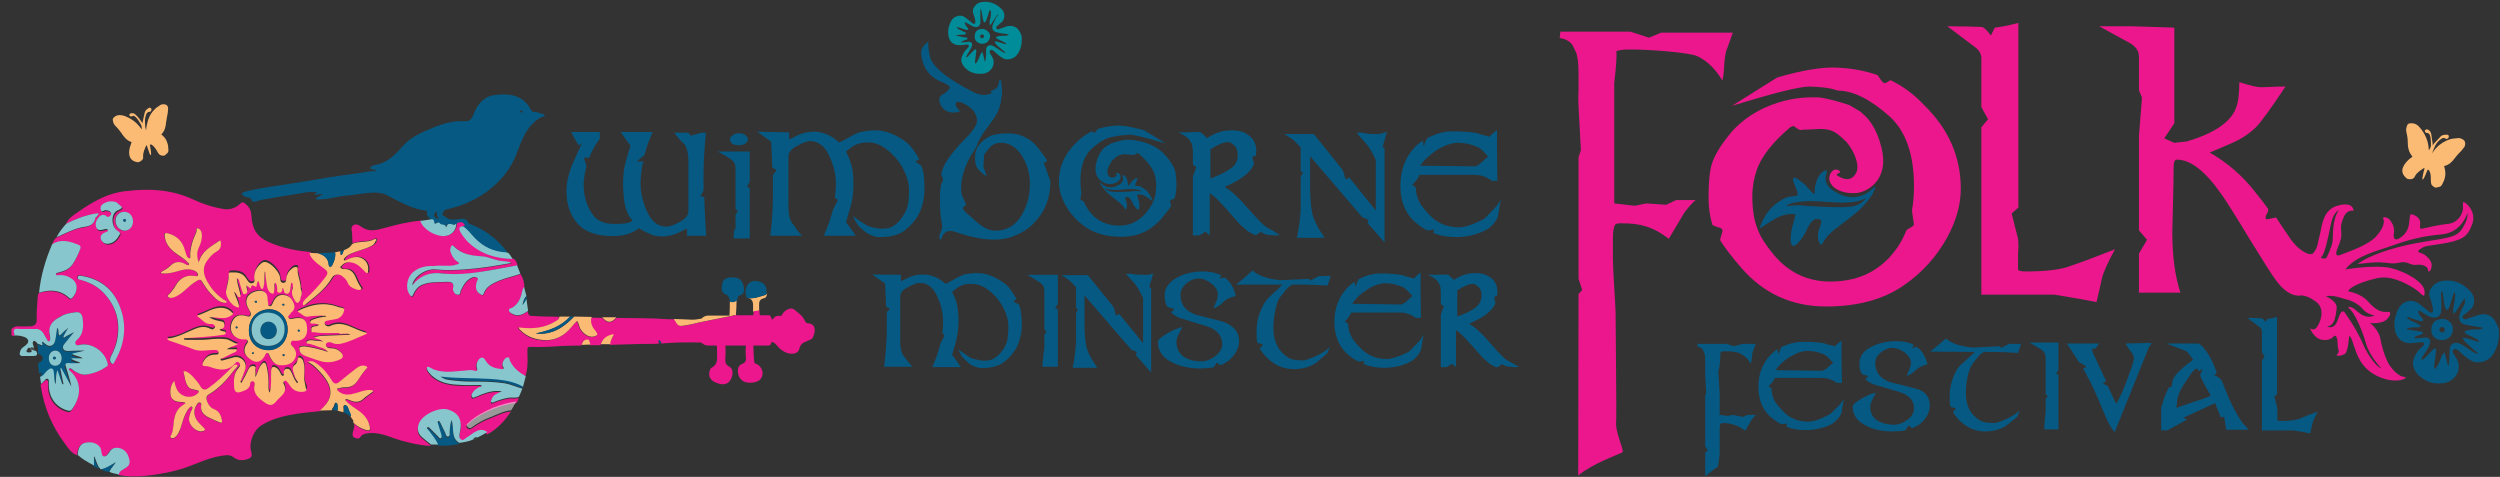 <?xml version="1.0" encoding="utf-8"?>
<!-- Generator: Adobe Illustrator 23.0.2, SVG Export Plug-In . SVG Version: 6.00 Build 0)  -->
<svg version="1.1" id="Layer_1" xmlns="http://www.w3.org/2000/svg" xmlns:xlink="http://www.w3.org/1999/xlink" x="0px" y="0px"
	 viewBox="0 0 742.3 141.6" style="enable-background:new 0 0 742.3 141.6;" xml:space="preserve">
<rect x="0" y="0" width="742.3" height="141.6" fill="#333333" stroke="none"/>
<style type="text/css">
	.st0{fill:#6DBAC3;}
	.st1{fill:#7CAEBC;}
	.st2{fill:#3583A0;}
	.st3{fill:#055983;}
	.st4{fill:#EC178C;}
	.st5{fill:#FCBB74;}
	.st6{fill:#008C98;}
	.st7{opacity:0.5;}
	.st8{fill:#FFFFFF;}
	.st9{opacity:0.13;}
	.st10{fill:#01FF84;}
	.st11{fill:#88C6CE;}
</style>
<g>
	<g>
		<path class="st0" d="M11.6,97.8c-2.3-0.2-4.6,0.3-6.8-0.2C7,97.7,9.3,97.3,11.6,97.8z"/>
		<path class="st1" d="M130,65c0.1,0,0.2,0,0.3,0c0.1,0,0.3,0,0.4,0c0.4,0.3,1,0.2,1.3,0.7c0,0-0.1,0.2-0.2,0.2
			c-0.6,0.1-1.1-0.2-1.5-0.6C130.2,65.2,130.2,65.1,130,65z"/>
		<path class="st2" d="M18.3,114.3c0.1-0.1,0.2-0.2,0.3-0.3c0.5,0.9,0.4,1.9,0.5,2.9C18.8,116,18.6,115.1,18.3,114.3z"/>
	</g>
	<g>
		<path class="st3" d="M521.5,123.1c-0.3,0.2-0.7,0.7-1.4,1.5l-1.9,3.3c-2-1.5-4.2-2.3-6.6-2.3c-0.4,0-0.6,0.1-0.7,0.2
			c-0.2,0.3-0.3,0.9-0.3,1.8c0,0.2,0,1,0,2.4c0,1.4,0,2.5,0,3.2c0,1.2,0,2-0.1,2.4c-0.2,1.5-0.3,2.5-0.5,3.1c-0.8,0.4-2,1.3-3.7,2.7
			v-7.1l0.8-0.4l-0.8-1.5v-14.9l0.3-0.9l-0.3-5.4c0-0.5,0-1.2,0-2.1c0-1.1,0-1.8,0-2c0-1.3-0.1-2.2-0.4-2.6
			c-0.2-0.5-0.4-0.8-0.4-0.8c-0.4-0.5-0.9-0.7-1.5-0.8l0.1-0.8h8.6l2.1,0.7l2.6-0.7h3.9l-0.7,1.9c-0.2,0.3-0.3,0.9-0.4,1.8
			c-0.1,1.1-0.2,1.8-0.3,2.2c-0.9-1.5-1.9-2.4-3.1-3c-1-0.5-2.5-0.7-4.4-0.7c-0.8,0-1.4,0.1-1.6,0.3c0.1,0.5,0,1.8-0.2,3.9l-0.4,1.7
			l0.4,6.5v6.5l2.5,0.3l1.4-0.3l3.1,0.6l1.2-0.6H521.5z"/>
		<path class="st3" d="M547.5,118.4l-0.8,4.4c-0.2,0.5-0.5,0.9-0.8,1.3c-0.7,0.9-1.5,1.6-2.4,2c-2.3,1.1-4.8,1.6-7.3,1.6
			c-2.2,0-4.1-0.3-5.8-1c0.1-0.5,0.2-0.8,0.3-0.9c-0.1,0-0.1,0-0.2,0c-0.5,0.1-1.1,0.1-1.7,0.1c-0.8-0.4-1.5-0.9-2.2-1.4
			c-3-2.2-4.5-5.4-4.5-9.6c0-3.8,1.2-7,3.6-9.5c0.6-0.6,1.3-1.2,2-1.7c0.1,0,0.1,0.2,0.2,0.7c0.1,0.5,0.1,0.7,0.2,0.7
			c0.2-0.7,0.5-1.3,0.8-2c2.2-1.1,4.3-1.6,6.3-1.6c2.6,0,4.7,0.1,6.3,0.4c0.7,0.3,1.9,0.6,3.4,0.9c0.1-0.3,0.8-0.8,1.9-1.7v5.6
			l0.1,7h-1.5c-1.4-1-2.9-1.5-4.5-1.5H527c-0.2,0.6-0.8,1.4-1.9,2.5c0,0,0.2,0.1,0.5,0.3c0.3,0.2,0.4,0.3,0.4,0.4
			c0,1.3,0.3,2.4,0.9,3.6c0.5,0.9,1.4,1.9,2.5,3.1c2,2.1,4.5,3.1,7.5,3.1c1.2,0,2.8-0.4,4.8-1.4c0.9-0.4,1.6-0.8,2-1.1
			c0.2-0.2,0.9-0.9,2-2c0.5-0.4,0.9-1,1.4-1.6C547.2,118.9,547.3,118.7,547.5,118.4z M544.3,107.7c-0.8-0.9-1.3-1.3-1.3-1.4
			c-0.6-0.6-1.1-0.9-1.5-1.1c-1.6-0.7-3.2-1-4.7-1c-1.7,0-3.4,0.6-5.4,1.8c-1.8,1.1-3.2,2.4-4.2,3.9l13.6,0.2c0.5,0,1.1-0.3,1.8-0.9
			C543.6,108.3,544.2,107.8,544.3,107.7z"/>
		<path class="st3" d="M573,120.4c0,1.9-0.9,3.7-2.7,5.3c-0.7,0.6-1.5,1-2.4,1.4c-0.1,0.1-0.3,0-0.6-0.3c-0.2-0.3-0.4-0.4-0.6-0.4
			c-0.1,0-0.3,0.2-0.5,0.7c-0.3,0.4-0.4,0.6-0.5,0.7c-1.1,0.2-2.4,0.3-3.8,0.3c-2.9,0-5.5-0.5-7.6-1.6c-2.8-1.3-4.2-3.2-4.2-5.8
			c0-0.6,1-1.4,2.9-2.5c1.6-0.9,2.9-1.4,4-1.6c-0.2,0.4-0.6,1.1-1,1.9c-0.4,0.9-0.7,1.6-0.7,2.2c0,1.7,0.6,3.1,1.9,4
			s3.1,1.4,5.3,1.4c1.3,0,2.5-0.5,3.8-1.4c1.3-1,2-2.1,2-3.4c0-2.4-1.4-4-4.3-4.9c-1.7-0.5-4.4-1.3-7.8-2.3
			c-0.9-0.4-1.6-0.9-2.3-1.4c0,0,0-0.1,0-0.1c0-0.1,0.1-0.2,0.4-0.4c0.2-0.2,0.3-0.4,0.3-0.5c-0.1-0.2-0.4-0.3-0.9-0.3
			c-0.5-0.1-0.8-0.2-0.8-0.4c-0.5-0.5-0.8-1.6-0.8-3.1c0-2.2,1.3-3.9,3.9-5.1c2.1-1,4.4-1.5,6.9-1.5c2.1,0,3.8,0.3,5.2,1
			c0,0,0.1,0.1,0.1,0.1c0,0.1-0.1,0.2-0.2,0.4c-0.1,0.2-0.2,0.3-0.2,0.4c0,0,0,0.1,0.1,0.1c0.4-0.1,0.8-0.2,1.2-0.3
			c1.6,1.1,2.6,2.8,3.2,5.2c-1.5,0.3-2.7,0.9-3.6,1.8c-0.8,0.8-1.7,1.4-2.6,1.6c0.3-0.6,0.5-1.2,0.8-1.8c0.3-0.8,0.5-1.5,0.5-2
			c0-1.1-0.6-2.1-1.8-3.1c-1.2-0.9-2.4-1.4-3.7-1.4c-1.3,0-2.4,0.5-3.5,1.4c-1.1,0.9-1.6,2-1.6,3.1c0,2.7,1.4,4.5,4.2,5.6
			c2.7,0.7,5.3,1.3,7.9,2C571.6,116.1,573,117.8,573,120.4z"/>
		<path class="st3" d="M600.1,102.1l-0.9,2.7c-0.5,0-1.6-0.1-3.4-0.2c-1.9-0.1-4.1-0.1-6.4-0.1c-0.6,0-1.3,0.5-2.2,1.6
			c-0.9,1.1-1.4,1.8-1.6,2c-0.4,0.7-0.8,1.6-1.1,2.6c-0.5,1.9-0.8,3.9-0.8,5.9c0,3,0.8,5.3,2.5,6.9c0.8,0.9,1.7,1.4,2.5,1.7
			c0.8,0.3,2,0.4,3.5,0.4c0.5,0,1.5-0.3,3.1-1c2-0.9,3.5-1.8,4.4-2.8l-0.7,1.9c-1.1,0.9-2.1,1.7-3.2,2.6c-1.6,1.1-3.6,1.7-5.9,1.8
			c-3,0.1-5.6-0.9-7.8-3c-0.9-0.8-1.6-1.7-2.2-2.7c-0.1-0.1,0.1-0.3,0.4-0.5c0.3-0.2,0.4-0.4,0.4-0.5c-0.1-0.1-0.3-0.3-0.8-0.4
			c-0.5-0.1-0.7-0.2-0.8-0.4c-0.2-0.6-0.2-1.6-0.2-3.1c0-2.6,0.7-5.1,2-7.5c0.4-0.7,1.1-1.6,2.1-2.4c2.1-1.9,3.2-2.9,3.4-3.1
			l-13.3-0.1c0.9-0.7,2.5-2,4.7-3.9c1.5,1.4,4.1,2.3,7.9,2.7l8.1-0.4l0.4,0.5l2.3-1.2L600.1,102.1z"/>
		<path class="st3" d="M611.4,127.5H607c0-0.5,0-1.2,0.1-2.3c0.1-1,0.2-2,0.3-3v-3.8l0.6-0.7l-0.6-0.7v-10.6c0-0.9-0.2-1.5-0.6-2
			c-0.4-0.5-1.9-1.4-4.3-2.7h8.7v8.1l-0.7,1.2l0.7,0.3V127.5z"/>
		<path class="st3" d="M638.9,101.8l-0.9,1.4l-10.1,25.1c-1-1-2.1-3-3.3-6c-1.2-2.9-2.4-5.8-3.9-8.8c-0.6-1.2-1.3-2.5-2.1-3.9
			c-0.1-0.1,0.1-0.2,0.4-0.4c0.3-0.2,0.5-0.3,0.4-0.4c-0.1-0.1-0.4-0.4-1.1-0.7c-0.6-0.4-1-0.6-1.1-0.7c-1-1.6-2.2-3.4-3.5-5.4h9.6
			c-0.4,0.5-0.8,1-1.1,1.5l-1,0.1c-0.1,0-0.1,0-0.1,0.1c0,0.1,0.1,0.2,0.2,0.5c0.1,0.3,0.1,0.5,0.1,0.5l3.9,8.4
			c0,0.1-0.1,0.2-0.4,0.4c-0.3,0.1-0.4,0.3-0.4,0.4c0,0.1,0.3,0.2,0.7,0.4c0.4,0.2,0.7,0.3,0.7,0.4l2.4,5.2c1.1-1.6,2.5-4.8,4.1-9.4
			c0.8-2.2,1.2-3.6,1.2-4.1c0-0.5-0.2-1-0.6-1.6c-0.5-0.6-1.1-1.6-1.9-2.8L638.9,101.8z"/>
		<path class="st3" d="M667.7,127.6H661l-0.6-3.8l-1,0.1l-1.7-4.2l-9.4,4.3l1,0.6l-5.8,3.2h-1.8V121c0.1-0.1,0.4-1.1,0.9-2.9
			c0.2-0.6,0.7-1.6,1.4-3.1c0-0.1,0.2-0.1,0.4-0.1c0.2,0,0.4,0,0.4-0.1l0.2-1.4c0.2-1.5,2.2-3.7,6.2-6.6c-0.1-0.1-0.4-0.5-0.9-1.2
			c-0.5-0.7-0.9-1.2-1.3-1.4c-0.8-0.3-2.7-1-5.7-2.2h9.5c0.9,0.4,1.9,1.6,3.2,3.7c0.2,0.4,0.6,1.1,1.1,2.1c0.2,0.5,0.6,1.4,1,2.6
			c0,0.1,0,0.2,0,0.3c0,0.2-0.1,0.4-0.3,0.5s-0.3,0.2-0.3,0.3c0,0,0,0.1,0.1,0.2c0,0,0.1-0.1,0.2-0.1c0.2,0,0.6,0.2,1.1,0.6
			c0.5,0.4,0.8,0.7,0.9,1.1c0.5,1.2,1.2,3,2.1,5.2c1.4,3,2.8,5.5,4.2,7.4C666.5,126.2,667,126.8,667.7,127.6z M656.4,117.5
			c-0.6-1.1-1.2-2.3-1.9-3.4c-0.9-1.7-1.3-2.6-1.2-2.8l0.7-1.8l-1.1,0.7l-0.5-0.7l-0.1-0.1c-0.5,0.2-1.1,0.7-1.7,1.5
			c-0.6,0.9-1.2,1.8-1.8,2.7c-1.6,2.3-2.4,4.3-2.4,6.2c-0.2,0.8-0.2,1.3-0.2,1.3l5.8-2C654.1,118.5,655.6,117.9,656.4,117.5z"/>
		<path class="st3" d="M688.2,122.2c-0.9,1.7-1.5,2.9-1.6,3.6c-0.2,0.8-0.4,1.8-0.7,2.9c-1.2-0.3-2.9-0.6-5-0.9l-0.2,0h-9.1V107
			l0.8-1l-0.8-1.5v-6.1c0-0.5-0.2-1-0.7-1.3c-0.4-0.3-1.6-1.2-3.6-2.7c1.8,0,3.3,0,4.2,0.1c0.3,0,0.7,0.4,1.2,1.1c0,0,0,0,0,0
			l0.5-0.9c0.5,0,1.4-0.2,2.9-0.6v22.9l-0.8,0.8l0.8,3c0.1,0.4,0.1,1.1,0.1,2v2c0.1,0.1,0.4,0.2,0.9,0.2c2.5,0,4.4-0.2,5.8-0.7
			C684.2,123.7,686,123,688.2,122.2z"/>
	</g>
	<g>
		<path class="st3" d="M540,71.6c0.1,0.3,0.3,0.6,0.5,1.1c0.3-0.2,0.6-0.3,0.7-0.5c1.1-2.2,3-3.7,4.9-5.1c1.9-1.4,3.8-2.9,5.6-4.4
			c0.6-0.5,4.1-4.1,4.6-5.8c0.3-0.5,0.5-1,0.5-1.1c0.1-0.5-0.2-0.3-0.2-0.3c-4.7,4.8-9.4,3-12.4,1c-3-2-2-4.7-2-4.7
			c0.2-0.3,0.8-2.1-1.1-0.7c-1.2,0.9-1.8,2.6-2,3.7c0,0.1,0,0.1-0.1,0.2c-0.2,0.8-0.2,1.6-0.2,2.6c-0.3-0.1-0.5-0.2-0.7-0.4
			c-0.3-0.4-0.8-0.9-1.4-1.5c-0.2-0.3-0.4-0.6-0.7-0.8c-0.3-0.3-0.6-0.5-1-0.8c-0.8-0.7-1.5-1.2-2-1.3c-0.6-0.1-0.7,0.2-0.6,0.7
			c0,0,0,0,0,0c0,0,0,0,0,0.1c0.1,0.5,0.4,1.1,0.6,1.6c0.2,0.6,0.4,1.2,0.7,1.8c0.1,0.5,0.1,1-0.2,1.1c-0.7,0.2-2.8,0.1-4.4,1.2
			c-0.1,0.1-0.2,0.2-0.3,0.2c-0.8,0.5-1.6,1-2.3,1.7c-1.8,1.7-3.1,3.7-4.1,6.7c3.6-2.2,6.4-4.8,10.7-4.3c-0.2,0.7-0.2,1.3-0.4,1.9
			c-0.7,2-1.1,4.1-1,6.2c0.1,1.3,0.9,1.7,1.8,0.8c0.8-0.8,1.6-1.8,2.2-2.8c0.6-0.9,0.9-2,1.5-2.9c0.4-0.7,1-1.3,1.7-1.7
			c0.4-0.2,1.3,0,1.7,0.2c0.2,0.1,0.2,1,0,1.4C540,68.2,539.5,69.8,540,71.6z M535.9,61.1c-3.5-0.6-6.3,0.7-5-0.3
			c1.4-1,6.6-1.1,6.6-1.1l0.2,0c0.8,0,1.7,0.1,2.6,0.1c2.4,0.2,4.7,0.3,7.1,0.4c0.2,0,0.4-0.1,0.6-0.1c0,0,0.1,0,0.1,0
			c2.8,0,4.7-0.6,6-1.3c-0.5,0.6-0.8,1-1,1c-0.8,0.9-2.8,1.6-4,1.6c-0.5,0-1.2,0.1-1.7,0.1l0.1,0c0,0-0.1,0-0.3,0c-1,0-2.1,0-3.1,0
			C541.3,61.4,538.6,61.3,535.9,61.1z"/>
		<path class="st4" d="M561.3,23.8c-0.5,0.3-0.9,0.6-1.5,0.9c-0.1,0-0.3-0.1-0.7-0.2c-0.7-0.8-1.2-1.6-1.6-2.2
			c-3.4-1.2-7.4-2-11.7-2.2c-4.4-0.3-10.5,0.7-18.1,2.9l-13.4,8.4c12.4-3.8,20-5.7,22.9-5.7c3.4,0.1,5.7,0.4,6.8,0.7
			c1.1,0.3,1.7,0.5,1.6,0.5c4.6,0,9.8,2.6,15.5,7.7c4.8,4.4,7.2,11.3,7.2,20.7c0,2.6-0.2,5-0.6,7.2c0.2,1.7,0.4,3,0.6,4.1
			c-0.1,0.4-0.5,0.7-1.1,1c-0.6,0.3-1,0.6-1.2,0.9c-1.1,2.8-2.6,5.2-4.5,7.4c-4.5,5.1-10.5,7.7-18,7.7c-6.7,0-12.3-2.6-16.7-7.8
			c-2.4-2.9-4.1-5.4-4.9-7.7c-1.1-2.6-1.6-5.9-1.6-9.9c0-2.7,0.5-5.4,1.4-8c1.4-3.8,4.6-7.9,9.6-12.2c0.7-0.6,1.3-0.7,1.7-0.3
			c0.7,0.6,1.3,0.9,1.7,0.9c0.2,0,0.4,0,0.6-0.1c0.7,0,1.6,0,2.9-0.1c1.2-0.1,2.1-0.1,2.6-0.1c1.4,0,2.7,0.3,3.7,0.8
			c0.7,0.3,2.2,1.5,3.8,3.1c2.4,2.9,4,7,2.8,9.2c-1.9,3.4-5,1-5.6,0.7c-0.6-0.3,0.7-0.8,0.7-0.8s0.7-0.4-0.7-0.9s-3.2,2-1.9,4.1
			c1.3,2.2,4.7,3.1,7.7,2.8c3-0.3,9.7-3.7,7.4-13.3c-1.5-6.2-4.1-9-5.7-10.3c-0.1-0.1-0.2-0.1-0.2-0.2c0,0-0.1-0.1-0.1-0.1
			c-0.2-0.2-0.4-0.3-0.7-0.5l-2.9-1.7l-0.3-0.1c-4.9-1.6-8.2-2.3-9.9-2.2c-5.1-0.1-9.9,0.9-14.5,2.9c-4.1,1.8-7.5,4.3-10.2,7.3
			c-3,3.6-5,6.7-5.9,9.5c-0.7,2.2-1,5.7-1,10.3c0,2.8,0.4,5.3,1.1,7.7c0.1,0.3,0.6,0.5,1.5,0.8c0.9,0.2,1.4,0.5,1.5,0.8
			c0.1,0.2,0,0.8-0.3,1.6c-0.3,0.9-0.4,1.4-0.3,1.6c1.3,2.1,3.4,4.9,6.3,8.2c6.6,7.6,15,11.4,25.1,11.4c9.4,0,17.1-2.1,23.1-6.3
			c5.5-3.8,9.7-8.5,12.8-14.1c2.8-5.1,4.1-9.9,4.1-14.6c0-9.4-3.6-17.7-10.9-24.8C568.2,27.9,564.9,25.5,561.3,23.8z"/>
		<path class="st4" d="M601.4,80.6c-1.3,0-2-0.2-2.2-0.5v-4.8c0.2-2.2,0.1-3.9-0.1-4.8l-1.8-7.1l2-1.8V6.8c-3.5,0.9-5.8,1.3-7,1.4
			l-1.1,2.2c0,0.1,0,0.1-0.1,0.1C589.9,8.9,589,8,588.3,8c-2.3-0.1-5.7-0.2-10.1-0.2c4.6,3.5,7.5,5.6,8.5,6.4c1,0.8,1.6,1.9,1.6,3.1
			v14.5l2,3.6l-2,2.4v49.7h21.8l0.5,0.1c5,0.8,9,1.5,11.9,2.1c0.6-2.7,1.2-5,1.6-7c0.4-1.8,1.7-4.7,3.9-8.7
			c-5.3,2.1-9.5,3.7-12.8,4.8C612.1,80.1,607.4,80.6,601.4,80.6z"/>
		<path class="st4" d="M731.9,60.2c-0.9-0.6-0.5,0.3-0.6,1.9c-0.2,1.6-1.5,4.1-4.6,4.4s-6.3,1.2-7.1,1.3c-0.8,0.1-1.2,0.6-1-1.3
			c0.2-1.8-1.5-2.6-2.3-2.8c-0.8-0.3-0.7,0.1-1,2.7c-0.3,2.7-2.2,4-3.1,4.5c-1,0.5-1.7,0-1.4-1.7c0.3-1.7-0.6-3.3-1.4-4.1
			c-0.8-0.8-2.1-0.7-1.8-0.2c0.3,0.4,0.7,2.1-1.9,5.1c-2.6,3-9,4.9-10.8,5.7c-1.8,0.7-1.2-1.1-0.9-1.8c0.2-0.7,1.2-2.5,1.2-4.2
			c0-1.7-0.5-2.4,0.6-5c1-2.7,3-2.1,3-2.1s0.2-2.8-4.5-1.6s-4.8,6-5.5,8.7c-0.7,2.7-0.5,3.5-1.8,5.3c-1,1.4-3.8-0.7-4.9-1.7
			c-0.6-0.6-1.2-1.3-1.9-2.2c-1.8-2.7-3.3-4.8-4.3-6.4c-0.1-0.2-0.5-0.1-1.2,0.1c-0.9,0.2-1.4,0.3-1.6,0.3c-0.2,0-0.3,0-0.3-0.1
			c-0.2-0.3-0.1-0.8,0.2-1.4c0.4-0.6,0.5-1.1,0.5-1.3c0-0.2-0.1-0.3-0.2-0.5c-1.2-1.7-2.4-3.2-3.4-4.4c-3.9-5.1-8.5-9.1-13.8-12.1
			c4.1-1.7,6.5-2.8,7.2-3.1c2.8-1.3,4.9-2.8,6.5-4.4c1.6-1.6,4.5-5.6,8.8-12.1c-1.3,0-2.7,0-4.3,0.1c-1.6,0.1-2.6,0.1-3.1,0.1
			c-1,0-3.1-0.5-6.3-1.5c0,3.4-0.3,6-1,7.7c-1.6,4.2-6.5,7.5-14.6,9.9l-3.7,0.4l-3-1.3l3-4.5V8.2L633,7.8h-9.7l8.2,4.5l0.4,0.2
			c2.1,1.1,3.2,2.5,3.2,4.3v10L636,29l-0.9,11.3v28.1l2.4,2.8l-2.4,4.1v11.6h12.3c-1.6-4.9-2.4-11-2.4-18.1l0.2-7.9
			c0.1-4.6,0.2-8.4,0.2-11.3c0-1.5,0.3-2.2,1-2.2c4,0,8.4,3.4,13.2,10.3c1.3,1.8,4.1,6.2,8.3,13.2c4.1,6.6,6.7,10.8,8,12.5
			c2.2,2.9,4.4,4.4,6.7,4.4h0.1c0.1,0,0.2,0,0.4-0.1c0.7,0,2.4,0.2,4.7,2c3.1,2.4,0.6,7.3-0.3,7.9c-0.9,0.6-1.6-0.2-1.6-0.2
			s1,3.1,3.6,3.5c2.6,0.4,3.4-1.1,3.6-1.2c1.3-0.2,0.8,3.1,1.2,4c0.5,0.9-0.6,1.8-0.6,1.8c0.9,0.3,1.5,0.1,2.5-0.4
			c1-0.5,1.3-5.3,1.3-5.3c0.5,0.1,0.7,0.6,1.4,2.8c0.8,2.2,1.9,6.9,7.5,9.3c5.5,2.4,9.1,0.1,7.5,0c0,0-0.1,0-0.1,0
			c-1.5-0.1-3.3-2-4.2-3.3c-1-1.4-2.3-5-2.8-7.9c-0.5-2.9-3.1-4.8-3.1-4.8c1.2,0.2,3.5,0,4.5-0.7c1-0.6,2.5-2.8,0.6-2.6
			c-1.9,0.2-3.6-0.7-5.7-3.1c-2.1-2.4-5.9-3-5.9-3c0.6-1.5,4.7-3,8.6-3.9c4-0.9,8.2,1.3,10.8,2.9c2.6,1.6,3.4,3.7,3.3,1
			c-0.1-2.7-5.5-5.8-10-6.9c-4.5-1.1-13.5,0.4-13.5,0.4c3.2-4.2,9.9-5.6,13.7-7c3.8-1.4,8.7-2.9,14.8-3.4c6.1-0.5,7.7-6.3,7.7-6.3
			s0.5,1.3-1.4,4.4c-1.8,3.1-5,2.9-13.8,4.5c-7.5,1.4-13.9,3.7-17.3,6.1c-0.4,0.3,3.4-0.5,6.5-0.4c3.1,0.1,3.4,0.6,5.7,0.1
			s3,0.4,4.1,0.6c1.1,0.2,2-0.3,3.4,0.3c1.5,0.6,1,1.6,1.3,1.7c0.3,0.1,0.9-0.5,0.9-1.9c0.1-1.4-1.9-3.2-3-3.5
			c-1.1-0.3-1.5-0.6,0-1.5c1.5-0.9,2.1-0.6,7.6-1.6c5.5-1.1,6.3-2.5,7.5-5.7C735.2,63.1,732.8,60.7,731.9,60.2z M689.4,76.1
			c0.9-0.8,2-6.1,2.7-9.6c0.7-3.4,2.3-4.1,2.3-4.1c-2,3.1-1.6,7.5-1.8,9.2c-0.2,1.7-1.8,5.1-2,5.1C690.6,76.8,688.5,76.9,689.4,76.1
			z M701.5,91.7c1.2,1.6,3.6,2,3.6,2c-3.7,1.4-5.3-1.9-6.8-2.4c-1.5-0.5-0.9,0.2-0.9,0.2c1.6,1,4.1,6.7,5.1,10.5
			c1.1,3.8,4.6,7.4,4.6,7.4c-1.1-0.3-3.6-2.9-5.6-7.5c-2-4.6-5.3-9.1-5.3-9.1s-0.9-1.6-2,2c-1.1,3.5-3.3,2.1-3.3,2.1
			c2.4-0.1,2.6-3.1,2.9-5.3c0.3-2.2-3.2-3.6-3.2-3.6c1.8-0.4,3.1,0,5.7,0.8C698.8,89.3,700.8,90.8,701.5,91.7z"/>
		<path class="st4" d="M504,16.7c2.8,1.3,5.3,3.7,7.4,7.2c0.3-1,0.5-2.8,0.6-5.3c0.2-2.2,0.5-3.6,0.9-4.4l1.6-4.5h-21.3l-3.6,1.5
			l-5.5-1.8h-20.8l-0.2,1.9c1.5,0.2,2.8,0.8,3.7,1.9c0.1,0.2,0.4,0.8,1,2c0.6,1.2,0.9,3.3,0.9,6.4c0,0.7,0,2.3,0,5
			c-0.1,2.1-0.1,3.7,0,5l0.7,13l-0.7,2.1v36.1l1.1,3.3l-1.1,1.2l-0.1,53.9c4-3.4,11.3-6,13.2-6.9c0.3-1.4-2.4-6-1.9-9.6
			c0.1-1-0.2-29.1-0.2-31.9c0-1.9-0.8-12.7-0.8-16c0-3.3,0-5.3,0-5.8c0-2.1,0.2-3.6,0.7-4.3c0.2-0.3,0.8-0.4,1.7-0.4
			c5.7,0,9.3,0.9,14.2,4.6l4.7-7.9c1.5-1.9,2.6-3.1,3.3-3.6h-5.8l-3,1.4l-5.9-0.4l-3.4,0.7l-6.1-0.7V44.7l0-15.5l0-4.5
			c0.6-5.1,0.8-8.3,0.6-9.4c0.5-0.4,1.8-0.6,3.8-0.6C488.3,14.6,501.5,15.5,504,16.7z"/>
	</g>
	<path class="st5" d="M730.6,41.1c-0.2-0.1-0.4-0.1-0.6-0.1c-0.8,0.1-1.6,0.1-2.4,0.3c-1.6,0.5-3,1.3-4.2,2.6
		c-0.1,0.1-0.1,0.1-0.2,0.2c-0.7,0.8-1.1,1.5-1.1,1.5l0.5-1.3c0,0,0,0,0,0c0.1-0.1,0.1-0.3,0.2-0.4l0-0.1c0,0,0,0,0,0
		c0.4-0.9,0.9-1.7,1.7-2.3c0.5-0.4,1-0.8,1.7-0.3c0.1,0.1,0.3,0.1,0.4,0c0.3-0.1,0.5-0.3,0.5-0.7c0-0.3-0.2-0.5-0.5-0.5
		c-0.7,0-1.4,0-1.9,0.5c-0.6,0.6-1.1,1.2-1.7,1.8c-0.2,0.2-0.4,0.4-0.7,0.9c0-0.6,0-0.9-0.1-1.2c-0.1-0.7-0.2-1.4-0.3-2.1
		c-0.1-0.5-0.3-1-0.8-1.3c-0.3-0.2-0.6-0.3-1,0c-0.1,0.1-0.2,0.3-0.1,0.4c0.1,0.3,0.3,0.5,0.7,0.5c0.5,0,0.6,0.3,0.8,0.7
		c0.3,1,0.3,1.9,0.3,2.9c0,0.5-0.2,0.9-0.6,1.5c-0.1-0.4-0.1-0.6-0.1-0.8c-0.2-2.2-1.1-4.1-2.5-5.8c-0.7-0.9-1.6-1.5-2.9-1.4
		c-0.5,0-0.9,0.3-1,0.7c-0.2,0.6-0.4,1.2-0.2,1.9c0.2,0.9,0.4,1.8,0.4,2.8c0,1.6,0.2,3.1,1.4,4.5c0,0-0.1,0.1-0.2,0.2
		c-0.3,0.2-0.6,0.4-0.8,0.6c-1.3,1.2-3.2,3.4-1,5.4l0,0c0.3,0.3,0.5,0.5,1,0.5c0.7,0.1,1.4-0.1,1.7-0.8c0.6-1.2,1.7-1.8,2.7-2.5
		c0.1,0,0.1,0.1,0.2,0.1c-0.4,1.3-0.9,3.6-0.5,3.3c0.4-0.3,0.9-1.7,1.4-2.9c0.3,0,0.5,0.2,0.6,0.5c0.2,0.4,0.3,0.8,0.3,1.2
		c0.1,0.7,0,1.4,0.1,2c0,0.3,0.1,0.7,0.3,0.9c0.3,0.3,0.8,0.8,1.3,0.7c0.6-0.2,1.3-0.1,1.7-0.9c0.6-1.2,0.6-1.1,0.9-2.4
		c0.2-1.1,0-2-0.3-3.1c1.5-0.3,2.4-1.3,3.3-2.5c0.5-0.7,1.1-1.3,1.7-1.9c0.4-0.5,0.8-0.9,1.1-1.4C732.2,42.3,731.9,41.5,730.6,41.1z
		"/>
	<path class="st5" d="M48.1,31c-0.2,0-0.4,0.1-0.5,0.2c-0.6,0.4-1.3,0.8-1.8,1.4c-1.1,1.1-1.8,2.5-2.1,4.1c0,0.1,0,0.2-0.1,0.3
		c-0.2,1-0.2,1.8-0.2,1.8l-0.3-1.2c0,0,0,0,0,0c0-0.1,0-0.3,0-0.4l0-0.1c0,0,0,0,0,0C43,36,43,35.2,43.3,34.3
		c0.2-0.6,0.4-1.1,1.2-1.1c0.1,0,0.2-0.1,0.3-0.2c0.2-0.2,0.2-0.5,0.1-0.8c-0.2-0.2-0.4-0.3-0.6-0.2c-0.6,0.3-1.1,0.7-1.3,1.3
		c-0.2,0.7-0.3,1.5-0.5,2.2c-0.1,0.3-0.1,0.5-0.2,1.1c-0.3-0.5-0.5-0.7-0.6-0.9c-0.4-0.5-0.8-1.1-1.3-1.5c-0.3-0.4-0.7-0.6-1.2-0.6
		c-0.3,0-0.6,0.1-0.8,0.4c0,0.1,0,0.3,0.1,0.4c0.2,0.2,0.5,0.2,0.8,0.1c0.4-0.2,0.6-0.1,0.9,0.2c0.7,0.6,1.1,1.4,1.6,2.2
		c0.2,0.4,0.3,0.8,0.3,1.5c-0.3-0.3-0.4-0.5-0.5-0.6c-1.2-1.6-2.8-2.7-4.7-3.4c-1-0.3-2-0.4-2.9,0.3c-0.4,0.3-0.6,0.6-0.5,1
		c0.1,0.6,0.2,1.1,0.7,1.6c0.6,0.6,1.2,1.3,1.7,2c0.8,1.2,1.6,2.4,3.2,2.9c0,0,0,0.1-0.1,0.2c-0.1,0.3-0.2,0.6-0.3,0.9
		c-0.5,1.5-0.9,4.2,1.8,4.8l0,0c0.3,0.1,0.7,0.1,1-0.1c0.6-0.3,1.1-0.7,1-1.5c-0.1-1.2,0.5-2.3,0.9-3.3c0.1,0,0.1,0,0.2,0
		c0.4,1.2,1,3.3,1.2,2.8c0.2-0.4-0.1-1.8-0.3-3c0.2-0.2,0.5-0.1,0.7,0.1c0.3,0.2,0.6,0.5,0.8,0.8c0.4,0.5,0.7,1.1,1,1.6
		c0.2,0.2,0.4,0.5,0.7,0.6c0.4,0.1,1,0.3,1.4-0.1c0.4-0.4,1-0.7,0.9-1.5c-0.1-1.2,0-1.2-0.4-2.3c-0.3-1-0.9-1.6-1.7-2.3
		c1-1,1.3-2.2,1.4-3.5c0.1-0.8,0.3-1.6,0.4-2.3c0.1-0.5,0.2-1.1,0.2-1.6C50,31.3,49.3,30.8,48.1,31z"/>
	<path class="st3" d="M342.3,59.7c-0.5-1.4-1.1-2.3-1.9-3.1c-0.3-0.3-0.7-0.6-1.1-0.8c0,0-0.1-0.1-0.1-0.1c-0.8-0.5-1.7-0.5-2-0.5
		c-0.1,0-0.1-0.3-0.1-0.5c0.1-0.3,0.2-0.6,0.3-0.8c0.1-0.2,0.2-0.5,0.3-0.7c0,0,0,0,0,0c0,0,0,0,0,0c0-0.2,0-0.4-0.3-0.3
		c-0.2,0-0.6,0.3-0.9,0.6c-0.2,0.1-0.3,0.2-0.4,0.4c-0.1,0.1-0.2,0.2-0.3,0.4c-0.3,0.3-0.5,0.5-0.6,0.7c-0.1,0.1-0.2,0.1-0.3,0.2
		c0-0.5,0-0.8-0.1-1.2c0,0,0-0.1,0-0.1c-0.1-0.5-0.3-1.3-0.9-1.7c-0.9-0.6-0.6,0.2-0.5,0.3c0,0,0.5,1.3-0.9,2.2
		c-1.4,0.9-3.6,1.8-5.8-0.5c0,0-0.1-0.1-0.1,0.1s0.6,2,4.1,2.1c0,0,0,0,0,0c0.1,0,0.2,0,0.3,0c1.1,0,2.2-0.1,3.3-0.2
		c0.4,0,0.8-0.1,1.2-0.1l0.1,0c0,0,2.4,0,3.1,0.5c0.6,0.5-0.7-0.1-2.3,0.2c-1.3,0.1-2.5,0.2-3.8,0.2c-0.5,0-1,0-1.4,0
		c-0.1,0-0.1,0-0.1,0l0,0c-0.2,0-0.6-0.1-0.8-0.1c-0.6,0-1.5-0.3-1.9-0.7c-0.2,0-1.3-1.7-1.5-1.7c-0.2,0.6,1.8,2.7,2.2,3
		c0.8,0.7,1.7,1.4,2.6,2.1c0.9,0.7,1.8,1.4,2.3,2.4c0,0.1,0.2,0.1,0.3,0.2c0.1-0.2,0.2-0.3,0.2-0.5c0.3-0.8,0-1.6-0.3-2.4
		c-0.1-0.2-0.1-0.6,0-0.7c0.2-0.1,0.6-0.2,0.8-0.1c0.3,0.2,0.6,0.5,0.8,0.8c0.3,0.4,0.4,0.9,0.7,1.4c0.3,0.5,0.6,0.9,1,1.3
		c0.4,0.4,0.8,0.2,0.8-0.4c0.1-1-0.1-1.9-0.5-2.9c-0.1-0.3-0.1-0.5-0.2-0.9C339.4,57.4,340.7,58.7,342.3,59.7z"/>
	<g>
		<path class="st3" d="M209.6,39.6c-0.4,3.9-0.7,8-0.7,12.4c0,1.4,0,2.9,0,4.4c0,0.2-0.1,0.5-0.4,0.9c-0.3,0.4-0.4,0.7-0.4,0.9
			c0,0.1,0.2,0.2,0.5,0.2c0.3,0,0.5,0.1,0.5,0.2c0.1,2.1,0.2,5,0.4,8.6l0.2,2.8H204v-2.1c-0.5,0.2-1.2,0.5-2.1,1
			c-1.7,0.8-3.5,1.3-5.3,1.3c-1.3,0-2.5-0.2-3.6-0.7c-0.5-0.2-1.5-0.7-3.3-1.7c-2.1,1.6-4.7,2.3-7.7,2.3c-4.8,0-8.3-1.2-10.5-3.7
			c-2.2-2.5-3.3-5.7-3.3-9.6c0-2.4,0.5-4.8,1.5-7.4c1-2.3,2-4.6,3.1-6.9l-0.9,0.7l-0.5-0.7c-0.5-0.8-1.1-1.9-1.8-3.3h8.5v2
			c-1.1,1.4-2.2,3.2-3.1,5.5c-0.1,0.1-0.2,0.2-0.3,0.2c-0.1,0-0.3,0-0.5-0.1c-0.2,0-0.3-0.1-0.4-0.1c-0.2,0-0.3,0.1-0.3,0.2
			c-0.1,0.1,0,0.5,0.3,1.3c0.2,0.7,0.3,1.1,0.3,1.3c-0.5,2-0.8,3.8-0.8,5.4c0,2.9,0.7,5.6,2.2,8.1c1.4,2.4,3.6,3.5,6.8,3.5h0.5
			c3,0,4.7-0.4,5-1.1c-1.4-1.3-2.3-3.7-2.6-7c-0.1-1.1-0.2-2.3-0.2-3.6c0-2.3,0.2-4.5,0.7-6.4c0.1-0.2,0.5-1.9,1.5-5.2
			c-0.5-0.6-1.5-1.9-2.9-4h9.5c-1,2.1-1.8,4.4-2.4,6.7c-0.1,0.2-0.4,0.5-1.1,1c-0.7,0.5-1,0.8-1,1c0,0.1,0.1,0.1,0.2,0.1
			c0,0,0.2,0,0.8-0.1c0.4,0,0.6,0,0.7,0.1c0.1,0.1,0.1,0.3-0.2,0.6c-0.4,2.1-0.6,4.1-0.6,6c0,2.8,0.7,5.7,2.1,8.6
			c1.3,2.7,3.2,4.1,5.6,4.1c0.9,0,2.3-0.5,4.1-1.5c1.6-0.9,2.4-1.9,2.4-3.1v-15c0-2.1-0.4-3.7-1.1-4.8c-1.1-1-2.2-2.2-3.1-3.5h4.2
			l0.7,0.9l3.2-0.9H209.6z"/>
		<path class="st3" d="M222.5,70.8h-4.7c0-0.5,0.1-1.4,0.2-2.5c0.1-1.1,0.2,0.6,0.4-0.5v-4.2l0.7-0.8l-0.7-0.8V50.2
			c0-1-0.2-1.7-0.6-2.2c-0.5-0.6-2-1.6-4.7-3h9.5v9l-0.8,1.4l0.8,0.4V70.8z"/>
		<path class="st3" d="M274.5,56c0,1.2-0.1,2.3-0.3,3.4c-0.4,2-1,3.6-1.8,4.9c-0.8,1.3-1.9,2.6-3.4,3.8c-1.8,1.6-4.4,2.3-7.9,2.3
			c-0.7,0-1.6-0.2-2.5-0.6c-0.9-0.4-1.6-0.8-2.1-1.3c-0.5-0.4-1-0.9-1.5-1.3c-0.5-0.6-1.1-1.6-1.8-3.1c1.2,0.9,2.6,1.9,4.3,2.9
			c0.4,0.2,1.1,0.4,2,0.6c1,0.2,1.7,0.3,2.1,0.3c1.2,0,2.2-0.1,2.9-0.4c1-0.4,2-1.2,3-2.5c1-1.3,1.7-2.6,2-3.9
			c0.3-1.1,0.4-2.7,0.4-4.9c0-1.5-0.4-3.1-1.2-5c-0.8-1.7-1.7-3.2-2.8-4.4c-2.6-2.9-5.2-4.4-7.7-4.5c-1.7-0.1-3.1,0.2-4.4,0.8
			c-0.6,0.3-1.4,0.9-2.6,1.9c1.1,2.1,1.7,4,2,5.8c0.1,1.1,0.2,2.3,0.2,3.6c0,2.4-0.2,4.5-0.7,6.4c-0.1,0.2-0.5,1.9-1.5,5.2
			c0.5,0.6,1.5,1.9,2.9,4h-9.5c1.1-2.4,2-5,2.7-7.6c0.1-0.2,0.3-0.7,0.7-1.5c0.4-0.7,0.7-1.2,0.7-1.5c0-0.2-0.1-0.3-0.4-0.4
			s-0.4-0.2-0.4-0.4c0.2-1.4,0.3-2.7,0.3-4c0-2.8-0.7-5.7-2.1-8.6c-1.3-2.7-3.2-4.1-5.6-4.1c-0.9,0-2.2,0.5-4,1.5
			c-1.6,0.9-2.4,1.9-2.4,3v15.1c0,2.1,0.4,3.7,1.1,4.8c0.3,0.2,0.7,0.8,1.2,1.6c0.5,0.8,1.1,1.5,1.8,2.1h-9.5
			c0.6-4.5,0.8-8.7,0.8-12.6c0-1.8,0-3.6,0-5.4c0-0.2,0.2-0.4,0.5-0.7c0.3-0.3,0.5-0.5,0.5-0.7s-0.2-0.4-0.6-0.5
			c-0.4-0.1-0.6-0.3-0.6-0.5c-0.1-2.4-0.2-5-0.3-7.5l-4.2-3l9.5,0.2v2.1c0.6-0.2,1.3-0.6,2.1-1c1.7-0.9,3.5-1.3,5.3-1.3
			c2.6,0,5.1,1.1,7.5,3.2c0.3-0.1,0.9-0.4,2-1c0.5-0.3,1.1-0.6,1.8-1c0.4-0.3,1.1-0.6,2.1-1c0.7-0.2,2-0.4,3.8-0.6c0.3,0,0.7,0,1,0
			c2.1,0,4.3,0.6,6.5,1.8c2.1,1.1,3.7,2.4,4.7,3.9c0.5,0.6,1.1,1.5,1.8,2.8c0.1,0.1-0.1,0.3-0.5,0.4c-0.4,0.2-0.5,0.3-0.5,0.4
			c0,0.1,0.3,0.3,0.8,0.6c0.5,0.3,0.8,0.5,0.8,0.6C274.3,50.7,274.5,53,274.5,56z"/>
		<path class="st3" d="M380,69.8c-0.5,0.1-1,0.1-1.5,0.1c-0.8-0.1-1.1-0.1-0.9-0.1c-1.3,0-2.2-0.2-2.8-0.7c-0.1-0.1-0.2-0.2-0.3-0.2
			c-0.2,0-0.5,0.1-0.8,0.4s-0.7,0.5-0.9,0.5c-0.5-0.1-1.3-0.5-2.2-1.1c-1.1-0.8-2.2-1.8-3.2-2.9c-2.4-2.8-4-4.6-4.8-5.4
			c-1.4-1.5-2.5-2.5-3.4-3v12.5l-1.3-1.1l-1.7,1.1h-2V52.4l1-2.8l-1-0.7v-3.2c0-1.8-0.2-2.9-0.5-3.3c-0.2-0.4-0.5-0.7-0.7-1.1
			c-0.6-0.7-1.7-1.3-3.1-2h2.6c-0.1,0,0.7,0,2.4-0.1c0.8-0.1,1.4,0,1.8,0.2c0.4,0.4,1,0.9,1.7,1.6c2.4-1.6,4.8-2.3,7.2-2.3h0.3
			c2,0,3.6,0.5,4.9,1.5c1.5,1.1,2.2,2.7,2.2,4.6c0,0.5,0,0.9-0.1,1.3c0,0.1-0.2,0.2-0.5,0.3s-0.4,0.1-0.5,0.3
			c-0.1,0.1,0,0.4,0.2,0.9c0.2,0.5,0.2,0.8,0.2,1c0,0.1,0,0.2,0,0.2c-1,2.5-4,4.7-8.7,6.7c1.6,0.9,3.3,2.4,5.2,4.4
			c1.5,1.7,3,3.4,4.5,5c1,1,1.6,1.7,1.9,1.9c0.6,0.5,1.5,1.1,2.6,1.6L380,69.8z M367.5,46.1c0-1.3-0.3-2.3-1-2.9
			c-0.7-0.7-1.3-1-1.9-1c-1.3,0-2.9,0.7-5,2l-0.2,0.1V53c2.4-0.9,4.4-1.8,5.9-2.9C366.8,49.2,367.5,47.8,367.5,46.1z"/>
		<path class="st3" d="M411.8,39.1l-1.2,4.3c-0.1,0.2,0,0.4,0.2,0.4c0.2,0.1,0.3,0.2,0.3,0.4v27.8l-4.9-5.6c0-0.1-0.1-0.1-0.1-0.2
			c0-0.1,0-0.2,0.1-0.4c0.1-0.2,0.1-0.3,0.1-0.4c0-0.2-0.3-0.3-0.8-0.5c-0.6-0.2-0.9-0.3-1-0.4L389,46.4v9.2c0,3.1,0.2,5.6,0.6,7.6
			c0.4,1.9,1.6,4.4,3.7,7.4h-8.2c0.3-1.4,0.5-2.8,0.7-4.3l0.1-0.6c0.2-1.8,0.3-3.1,0.3-3.9v-9.2l0.7-1.5l-0.7-0.2v-7.1
			c-0.4-0.4-0.9-1-1.6-1.7c-0.8-0.8-1.9-1.5-3.3-2.3h8.8l8.5,10.6c0.1,0.1,0.3,0.6,0.5,1.4c0.2,0.8,0.4,1.3,0.5,1.5l1-0.6l7.9,9.8
			v-15c-1-2.3-2.3-4.4-3.9-6l-1.8-2.1l1.8,0c1,0.3,2.2,0.4,3.5,0.4c0.2,0,0.4,0,0.7,0c0.4,0,0.6,0,0.8,0
			C410.1,39.7,410.9,39.5,411.8,39.1z"/>
		<path class="st3" d="M445.6,59.3l-0.9,5.2c-0.3,0.6-0.6,1.1-0.9,1.5c-0.8,1.1-1.7,1.9-2.8,2.4c-2.7,1.3-5.6,2-8.6,2
			c-2.5,0-4.8-0.4-6.8-1.2c0.1-0.6,0.2-1,0.3-1c-0.1,0-0.1,0-0.2,0c-0.6,0.1-1.3,0.2-2,0.2c-0.9-0.5-1.8-1-2.6-1.7
			c-3.5-2.6-5.3-6.5-5.3-11.5c0-4.6,1.4-8.4,4.2-11.4c0.7-0.8,1.5-1.4,2.4-2c0.1-0.1,0.2,0.2,0.2,0.8c0.1,0.6,0.2,0.8,0.2,0.8
			c0.2-0.8,0.5-1.6,1-2.4c2.6-1.3,5-2,7.3-2c3.1,0,5.5,0.2,7.3,0.5c0.9,0.3,2.2,0.7,3.9,1.1c0.2-0.3,0.9-1,2.2-2v6.7l0.1,8.4H443
			c-1.6-1.2-3.4-1.8-5.3-1.8h-16.2c-0.2,0.7-0.9,1.7-2.2,3c0,0,0.2,0.2,0.6,0.4c0.3,0.2,0.5,0.4,0.5,0.5c0,1.5,0.4,2.9,1.1,4.3
			c0.6,1.1,1.6,2.3,2.9,3.7c2.4,2.5,5.3,3.7,8.8,3.7c1.4,0,3.2-0.5,5.6-1.6c1.1-0.5,1.9-0.9,2.3-1.3c0.3-0.3,1.1-1.1,2.3-2.4
			c0.6-0.5,1.1-1.2,1.6-1.9C445.2,59.9,445.4,59.6,445.6,59.3z M441.9,46.5c-1-1-1.5-1.6-1.5-1.6c-0.7-0.7-1.3-1.1-1.8-1.3
			c-1.9-0.8-3.7-1.2-5.6-1.2c-1.9,0-4,0.7-6.3,2.1c-2.1,1.4-3.8,2.9-5,4.7l16,0.2c0.6,0,1.3-0.3,2.1-1.1
			C441,47.2,441.7,46.6,441.9,46.5z"/>
	</g>
	<path class="st3" d="M348.9,50.7c-0.4-1.3-1.3-2.8-2.7-4.4c-1.2-1.4-2.8-2.6-4.7-3.4c-2.1-0.9-4.4-1.4-6.7-1.4
		c-0.8-0.1-2.3,0.3-4.6,1l-0.1,0l-1.4,0.8c-0.1,0.1-0.2,0.1-0.3,0.2c0,0,0,0-0.1,0c0,0-0.1,0.1-0.1,0.1c-0.8,0.6-2,1.9-2.7,4.8
		c-1.1,4.5,2.1,6,3.4,6.2c1.4,0.2,3-0.3,3.6-1.3c0.6-1-0.2-2.2-0.9-1.9c-0.7,0.3-0.3,0.4-0.3,0.4s0.6,0.2,0.3,0.4
		c-0.3,0.2-1.7,1.3-2.6-0.3c-0.6-1,0.2-2.9,1.3-4.3c0.8-0.7,1.4-1.3,1.8-1.4c0.5-0.2,1.1-0.4,1.7-0.4c0.2,0,0.6,0,1.2,0.1
		c0.6,0,1,0.1,1.3,0.1c0.1,0,0.2,0,0.3,0c0.2,0,0.5-0.1,0.8-0.4c0.2-0.2,0.5-0.1,0.8,0.1c2.3,2,3.8,3.9,4.5,5.7
		c0.4,1.2,0.6,2.5,0.6,3.7c0,1.8-0.3,3.4-0.8,4.6c-0.4,1-1.2,2.2-2.3,3.6c-2.1,2.4-4.7,3.7-7.8,3.7c-3.5,0-6.3-1.2-8.4-3.6
		c-0.9-1-1.6-2.2-2.1-3.4c-0.1-0.2-0.3-0.3-0.6-0.4c-0.3-0.1-0.5-0.3-0.5-0.5c0.1-0.5,0.2-1.1,0.3-1.9c-0.2-1-0.3-2.2-0.3-3.4
		c0-4.4,1.1-7.6,3.4-9.7c2.7-2.4,5.1-3.6,7.2-3.6c0,0,0.2-0.1,0.8-0.2c0.5-0.1,1.6-0.2,3.2-0.3c1.4,0,4.9,0.9,10.7,2.6l-6.3-3.9
		c-3.6-1-6.4-1.5-8.4-1.4c-2,0.1-3.9,0.5-5.5,1c-0.2,0.3-0.4,0.7-0.7,1c-0.2,0.1-0.3,0.1-0.3,0.1c-0.2-0.1-0.5-0.3-0.7-0.4
		c-1.7,0.8-3.2,1.9-4.7,3.4c-3.4,3.3-5.1,7.2-5.1,11.6c0,2.2,0.6,4.4,1.9,6.8c1.4,2.6,3.4,4.8,6,6.6c2.8,2,6.4,2.9,10.8,2.9
		c4.7,0,8.6-1.8,11.7-5.3c1.3-1.6,2.3-2.8,2.9-3.8c0.1-0.1,0-0.4-0.1-0.8c-0.2-0.4-0.2-0.7-0.2-0.8c0.1-0.1,0.3-0.3,0.7-0.4
		c0.4-0.1,0.6-0.2,0.7-0.4c0.3-1.1,0.5-2.3,0.5-3.6C349.3,53.4,349.2,51.8,348.9,50.7z"/>
	<path class="st3" d="M310.9,51c-0.6-1.6-0.9-2.4-0.9-2.4c-0.1-0.3,0.1-0.4,0.4-0.5c0.3-0.1,0.5-0.2,0.5-0.3c0-0.4-0.9-1.6-2.6-3.8
		c-2.3-2.9-5.3-4.4-8.9-4.4c-2.9,0-5,0.4-6.3,1.3c-1.3,0.9-2.2,1.7-2.8,2.7c-0.6,0.9-0.8,2-0.8,3.3c0,0.6,0.1,1.2,0.2,1.9
		c0.1,0.7,0.7,1.5,1.7,2.4c0.4,0.4,1,0.8,1.6,1.2l-1-2.9l0.2-3.6c1-1.3,1.7-2.2,2.1-2.5c0.8-0.7,1.7-1,2.9-1c2.6,0,4.8,1.4,6.5,4.3
		c1.4,2.4,2.1,5,2.1,7.8c0,3.5-0.8,6.6-2.4,9.3c-1.9,3.2-4.5,4.7-7.8,4.7c-2.1,0-4.3-1.2-6.7-3.6c-0.6-0.5-1.2-1.1-1.9-1.6
		c-0.8-0.7-1.1-1.2-1.1-1.6c0-0.1,0.2-0.3,0.5-0.5c0.3-0.2,0.5-0.4,0.4-0.6c-0.3-0.7-0.6-1.3-0.9-2c-0.4-0.9-0.5-1.6-0.5-2.1
		c-0.1-2.2,0.3-4.5,1.2-6.8c0.6-1.6,1.4-3.1,2.5-4.8c0.8-1.2,1.1-1.8,1.1-1.8c0,0-0.1,0-0.2,0.1c0.7-1.8,1.8-3.6,3.2-5.4
		c1.5-2,2.5-3.4,2.9-4.3c0.8-1.6,1.2-3.3,1.3-5.1c0,0,0-0.1,0.1-0.1c0.1-0.5-0.1-4.1-0.4-4.6c-0.4-0.6-0.4,0.9-0.8,1.9
		c-0.2,0.3-0.4,0.6-0.7,0.8c-0.3,0.1-0.5,0.3-0.8,0.4c-0.1,0-0.2,0.1-0.3,0.1c-0.2,0.1-0.3,0.2-0.3,0.3c0,0.1,0,0.1,0.1,0.2
		c0.1,0.1,0.1,0.1,0.1,0.2c0,0.1-0.1,0.1-0.2,0.2c-0.5,0.2-1.1,0.3-1.8,0.4c-1,0-2.2-0.2-3.5-0.9c-2.6-1.4-11.9-6.1-12.8-10.6
		c-0.8-3.7-0.4-4.3-0.3-4.4c-0.2,0.1-2.4,1.4-2.3,3.6c0.2,2.3,1.2,6.3,5.6,8.2c4.4,1.8,2.7,2.2,2,3.1c-0.7,0.9-3.3,1-1.7,4.1
		c1.6,3.1,5.9,2,5.6,1.6c-0.3-0.4-1.7-1.4-1.1-2.4c0.2-0.3,0.8-0.3,1.3-0.2c3.2,1.3,4.9,3.2,4.9,5.6c0,1.1-1.1,2.9-3.4,5.2
		c-2.4,2.4-4.2,4.6-5.4,6.4c-0.8,1.2-1.5,2.6-1.8,4.1c-0.1,0.2,0,0.5,0.2,0.8c0.2,0.3,0.3,0.6,0.3,0.8c0,0.2-0.1,0.5-0.2,0.8
		c-0.2,0.2-0.8,1.2-0.7,6.4c0.1,6.5,1.2,6.2,0.3,8.3c-1,2.1-0.2,2.6,0,2.4s0.7-3.4,4.1-2.3c3.3,1.1,10.7,3.6,16.7,1.6
		c0.4-0.1,0.7-0.2,1-0.4c2.2-0.8,4.3-2.1,6-4c3.2-3.3,4.7-7.4,4.7-12.2C311.5,52.9,311.3,52,310.9,51z"/>
	<g>
		<path class="st3" d="M303.4,96.4c0,1.1-0.1,2.1-0.3,3.1c-0.4,1.8-0.9,3.2-1.6,4.3c-0.7,1.1-1.7,2.3-3,3.4c-1.6,1.4-4,2.1-7,2.1
			c-0.7,0-1.4-0.2-2.2-0.5c-0.8-0.3-1.5-0.7-1.9-1.2c-0.4-0.4-0.9-0.8-1.3-1.2c-0.5-0.5-1-1.4-1.6-2.7c1.1,0.8,2.3,1.7,3.8,2.6
			c0.4,0.2,1,0.3,1.8,0.5c0.9,0.2,1.5,0.3,1.9,0.3c1.1,0,1.9-0.1,2.6-0.4c0.9-0.4,1.8-1.1,2.7-2.2c0.9-1.1,1.5-2.3,1.8-3.5
			c0.2-1,0.3-2.4,0.3-4.4c0-1.3-0.4-2.8-1.1-4.4c-0.7-1.5-1.5-2.8-2.5-3.9c-2.3-2.6-4.6-3.9-6.9-4c-1.5-0.1-2.8,0.1-3.9,0.7
			c-0.5,0.3-1.3,0.8-2.3,1.7c1,1.9,1.6,3.6,1.7,5.2c0.1,1,0.2,2,0.2,3.2c0,2.1-0.2,4-0.6,5.7c0,0.2-0.5,1.7-1.3,4.6
			c0.5,0.5,1.3,1.7,2.6,3.6h-8.5c1-2.2,1.8-4.4,2.4-6.8c0-0.2,0.3-0.6,0.6-1.3c0.4-0.7,0.6-1.1,0.6-1.3c0-0.2-0.1-0.3-0.3-0.4
			c-0.2-0.1-0.3-0.2-0.3-0.4c0.2-1.2,0.2-2.4,0.2-3.5c0-2.5-0.6-5.1-1.9-7.7c-1.2-2.4-2.8-3.6-5-3.6c-0.8,0-2,0.4-3.6,1.3
			c-1.5,0.8-2.2,1.7-2.2,2.7v13.4c0,1.9,0.3,3.3,1,4.3c0.2,0.2,0.6,0.7,1.1,1.4c0.5,0.7,1,1.3,1.6,1.8h-8.5c0.5-4,0.8-7.8,0.8-11.2
			c0-1.6,0-3.2,0-4.8c0-0.2,0.1-0.4,0.4-0.6c0.3-0.2,0.4-0.4,0.4-0.6c0-0.2-0.2-0.3-0.5-0.4c-0.3-0.1-0.5-0.2-0.5-0.4
			c-0.1-2.2-0.2-4.4-0.3-6.7l-3.8-2.7l8.5,0.1v1.9c0.5-0.2,1.1-0.5,1.9-0.9c1.5-0.8,3.1-1.1,4.7-1.1c2.3,0,4.6,0.9,6.7,2.8
			c0.2-0.1,0.8-0.4,1.7-0.9c0.4-0.2,1-0.5,1.6-0.9c0.3-0.2,1-0.5,1.9-0.9c0.6-0.2,1.8-0.4,3.3-0.5c0.3,0,0.6,0,0.9,0
			c1.9,0,3.8,0.5,5.8,1.6c1.9,1,3.3,2.1,4.2,3.5c0.4,0.5,0.9,1.4,1.6,2.5c0,0.1-0.1,0.2-0.4,0.4c-0.3,0.1-0.5,0.3-0.4,0.4
			c0,0.1,0.3,0.3,0.8,0.5c0.5,0.3,0.7,0.4,0.8,0.5C303.1,91.8,303.4,93.8,303.4,96.4z"/>
		<path class="st3" d="M314,108.9h-4.5c0-0.5,0.1-1.3,0.2-2.4c0.1-1.1,0.2-2.1,0.4-3.2v-4l0.6-0.8l-0.6-0.8V86.6
			c0-0.9-0.2-1.6-0.6-2.1c-0.5-0.5-2-1.5-4.5-2.9h9.1v8.6l-0.8,1.3l0.8,0.3V108.9z"/>
		<path class="st3" d="M342.4,81.2l-1.1,3.8c-0.1,0.2,0,0.3,0.2,0.4c0.2,0,0.3,0.2,0.3,0.4v24.8l-4.4-5c0,0-0.1-0.1-0.1-0.2
			c0-0.1,0-0.2,0.1-0.4c0-0.2,0.1-0.3,0.1-0.4c0-0.2-0.2-0.3-0.7-0.4c-0.5-0.2-0.8-0.3-0.9-0.4l-13.9-16.1v8.2c0,2.8,0.2,5,0.5,6.7
			c0.3,1.7,1.4,3.9,3.3,6.6h-7.3c0.3-1.2,0.5-2.5,0.6-3.9l0.1-0.5c0.2-1.6,0.3-2.8,0.3-3.5V93l0.6-1.3l-0.6-0.1v-6.3
			c-0.4-0.4-0.8-0.9-1.4-1.5c-0.7-0.7-1.7-1.4-2.9-2.1h7.8l7.6,9.4c0.1,0.1,0.2,0.5,0.4,1.3c0.2,0.8,0.3,1.2,0.4,1.3l0.9-0.5
			l7.1,8.7V88.5c-0.9-2.1-2-3.9-3.5-5.4l-1.6-1.8l1.6,0c0.9,0.2,1.9,0.3,3.1,0.3c0.1,0,0.4,0,0.6,0c0.3,0,0.5,0,0.7,0
			C340.9,81.6,341.5,81.5,342.4,81.2z"/>
		<path class="st3" d="M367.9,101.3c0,2-1,3.9-2.9,5.6c-0.7,0.6-1.5,1.1-2.5,1.5c-0.1,0.1-0.3,0-0.6-0.3c-0.3-0.3-0.5-0.4-0.6-0.4
			c-0.1,0-0.3,0.3-0.5,0.7c-0.3,0.5-0.4,0.7-0.6,0.7c-1.2,0.2-2.5,0.3-4,0.3c-3,0-5.7-0.6-8-1.7c-2.9-1.4-4.4-3.4-4.4-6.2
			c0-0.6,1-1.5,3.1-2.7c1.7-0.9,3.1-1.5,4.2-1.7c-0.3,0.5-0.6,1.1-1.1,2.1c-0.5,0.9-0.7,1.7-0.7,2.3c0,1.8,0.7,3.3,2,4.3
			c1.4,1,3.2,1.5,5.5,1.5c1.3,0,2.6-0.5,4-1.5c1.4-1.1,2.1-2.3,2.1-3.6c0-2.5-1.5-4.3-4.5-5.3c-1.8-0.5-4.5-1.4-8.2-2.5
			c-0.9-0.4-1.7-0.9-2.4-1.5c0,0,0-0.1,0-0.1c0-0.1,0.1-0.2,0.4-0.5c0.3-0.2,0.4-0.4,0.3-0.5c-0.1-0.2-0.4-0.3-1-0.4
			c-0.5-0.1-0.8-0.2-0.9-0.4c-0.5-0.6-0.8-1.7-0.8-3.3c0-2.3,1.4-4.1,4.1-5.5c2.2-1.1,4.6-1.6,7.2-1.6c2.2,0,4,0.4,5.4,1.1
			c0,0,0.1,0.1,0.1,0.1c0,0.1-0.1,0.2-0.2,0.4c-0.1,0.2-0.2,0.3-0.2,0.4c0,0,0,0.1,0.1,0.1c0.4-0.1,0.8-0.2,1.3-0.3
			c1.7,1.2,2.8,3,3.3,5.5c-1.5,0.3-2.8,0.9-3.8,1.9c-0.9,0.9-1.8,1.5-2.8,1.7c0.3-0.7,0.5-1.3,0.8-1.9c0.4-0.8,0.5-1.6,0.5-2.1
			c0-1.2-0.6-2.3-1.9-3.3s-2.5-1.5-3.8-1.5c-1.3,0-2.5,0.5-3.7,1.5c-1.1,1-1.7,2.1-1.7,3.3c0,2.9,1.5,4.8,4.4,5.9
			c2.8,0.7,5.5,1.4,8.2,2.1C366.5,96.8,367.9,98.6,367.9,101.3z"/>
		<path class="st3" d="M395.1,81.9l-0.9,2.9c-0.5,0-1.7-0.1-3.5-0.2c-2-0.1-4.3-0.1-6.7-0.1c-0.6,0-1.4,0.6-2.3,1.7
			c-0.9,1.2-1.5,1.9-1.7,2.1c-0.5,0.7-0.8,1.7-1.1,2.8c-0.5,2-0.8,4.1-0.8,6.3c0,3.2,0.9,5.6,2.7,7.4c0.9,0.9,1.7,1.5,2.6,1.8
			c0.9,0.3,2.1,0.4,3.7,0.4c0.5,0,1.6-0.4,3.2-1.1c2.1-0.9,3.7-1.9,4.6-3l-0.8,2c-1.1,0.9-2.2,1.9-3.3,2.8c-1.7,1.2-3.8,1.8-6.2,1.9
			c-3.2,0.1-5.9-1-8.2-3.2c-0.9-0.9-1.7-1.8-2.3-2.8c-0.1-0.1,0.1-0.3,0.4-0.6c0.3-0.3,0.5-0.4,0.4-0.6c-0.1-0.2-0.3-0.3-0.8-0.4
			c-0.5-0.1-0.8-0.2-0.8-0.4c-0.2-0.6-0.2-1.7-0.2-3.3c0-2.8,0.7-5.4,2.1-7.9c0.4-0.8,1.1-1.7,2.1-2.6c2.2-2,3.3-3.1,3.5-3.3
			L367,84.5c1-0.7,2.6-2.1,4.9-4.2c1.6,1.5,4.3,2.5,8.3,2.9l8.5-0.4l0.4,0.5l2.4-1.3L395.1,81.9z"/>
		<path class="st3" d="M422.7,99.3l-0.8,4.6c-0.2,0.5-0.5,1-0.8,1.4c-0.7,1-1.5,1.7-2.5,2.2c-2.4,1.2-5,1.7-7.7,1.7
			c-2.3,0-4.3-0.4-6-1.1c0.1-0.6,0.2-0.9,0.3-0.9c-0.1,0-0.1,0-0.2,0c-0.5,0.1-1.1,0.1-1.8,0.1c-0.8-0.4-1.6-0.9-2.3-1.5
			c-3.1-2.3-4.7-5.8-4.7-10.2c0-4.1,1.3-7.4,3.8-10.1c0.7-0.7,1.4-1.3,2.1-1.8c0.1,0,0.1,0.2,0.2,0.7c0.1,0.5,0.1,0.8,0.2,0.7
			c0.2-0.7,0.5-1.4,0.9-2.2c2.3-1.2,4.5-1.7,6.5-1.7c2.7,0,4.9,0.2,6.5,0.5c0.8,0.3,1.9,0.6,3.5,1c0.1-0.3,0.8-0.9,1.9-1.8v6
			l0.1,7.5h-1.5c-1.5-1.1-3-1.6-4.7-1.6h-14.5c-0.2,0.6-0.8,1.5-1.9,2.7c0,0,0.2,0.1,0.5,0.3c0.3,0.2,0.5,0.3,0.5,0.4
			c0,1.3,0.3,2.6,1,3.8c0.5,1,1.4,2.1,2.6,3.3c2.1,2.2,4.7,3.3,7.8,3.3c1.2,0,2.9-0.5,5-1.4c1-0.4,1.7-0.8,2-1.1
			c0.2-0.2,0.9-0.9,2.1-2.2c0.5-0.5,1-1.1,1.4-1.7C422.4,99.8,422.6,99.5,422.7,99.3z M419.4,87.9c-0.9-0.9-1.3-1.4-1.4-1.5
			c-0.6-0.6-1.1-1-1.6-1.2c-1.7-0.7-3.3-1.1-4.9-1.1c-1.7,0-3.6,0.6-5.6,1.9c-1.9,1.2-3.4,2.6-4.4,4.2l14.3,0.2c0.5,0,1.1-0.3,1.9-1
			C418.7,88.5,419.3,87.9,419.4,87.9z"/>
		<path class="st3" d="M451,108.9c-0.5,0.1-0.9,0.1-1.4,0.1c-0.7,0-1-0.1-0.8-0.1c-1.1,0-2-0.2-2.5-0.6c-0.1-0.1-0.2-0.1-0.3-0.1
			c-0.2,0-0.4,0.1-0.7,0.4s-0.6,0.4-0.8,0.5c-0.5-0.1-1.1-0.4-2-1c-1-0.7-2-1.6-2.9-2.6c-2.2-2.5-3.6-4.1-4.3-4.8
			c-1.2-1.3-2.2-2.2-3-2.7V109l-1.2-1l-1.5,1h-1.8V93.4l0.9-2.5l-0.9-0.6v-2.9c0-1.6-0.1-2.6-0.4-3c-0.2-0.3-0.4-0.6-0.6-1
			c-0.6-0.6-1.5-1.2-2.8-1.8h2.4c-0.1,0,0.7,0,2.2-0.1c0.7,0,1.3,0,1.6,0.2c0.4,0.4,0.9,0.8,1.5,1.4c2.2-1.4,4.3-2.1,6.4-2h0.2
			c1.8,0,3.2,0.5,4.4,1.4c1.3,1,1.9,2.4,1.9,4.1c0,0.4,0,0.8-0.1,1.2c0,0.1-0.2,0.2-0.4,0.2c-0.3,0-0.4,0.1-0.4,0.2
			c0,0.1,0,0.4,0.1,0.8c0.1,0.4,0.2,0.7,0.2,0.9c0,0.1,0,0.2,0,0.2c-0.9,2.2-3.5,4.2-7.8,6c1.4,0.8,2.9,2.1,4.6,3.9
			c1.3,1.5,2.7,3,4,4.5c0.9,0.9,1.5,1.5,1.7,1.7c0.5,0.5,1.3,1,2.3,1.5L451,108.9z M439.9,87.8c0-1.2-0.3-2-0.9-2.6
			c-0.6-0.6-1.2-0.9-1.7-0.9c-1.1,0-2.6,0.6-4.4,1.8l-0.2,0.1V94c2.2-0.8,3.9-1.6,5.2-2.5C439.2,90.5,439.9,89.3,439.9,87.8z"/>
	</g>
	<path class="st3" d="M742,99c0,2.5-0.6,4.5-1.9,6.4c-1.4,2.1-4.4,2.6-5.9,1.9c-0.8-0.4-1.6-0.9-2.3-1.5c-0.8-0.6-1.4-1.3-2.2-1.9
		c-0.2-0.2-0.5-0.3-0.8-0.3c-0.6,0.1-0.8,0.7-0.5,1.3c0.3,0.5,0.6,0.9,0.9,1.4c2.1,3.4-0.4,7.1-4,7.5c-2.1,0.2-4-0.1-5.8-1.3
		c-1.3-0.8-2.3-1.9-2.8-3.3c-0.4-1-0.3-2,0.1-3c0.5-1.1,1.1-2.1,2-2.9c0.3-0.3,0.6-0.5,0.8-0.8c0.3-0.5,0.1-0.9-0.5-0.9
		c-0.4,0-0.8,0.1-1.3,0.1c-0.8,0.1-1.5,0.2-2.3,0.2c-2.1,0-3.8-1.4-4.3-3.5c-0.6-2.5-0.1-4.8,1.1-7c1-1.8,3.6-2.8,5.7-1.4
		c0.9,0.6,1.8,1.4,2.7,2.1c0.2,0.2,0.4,0.4,0.7,0.6c0.5,0.3,1,0.1,1-0.5c0-0.5-0.1-1-0.2-1.5c-0.2-0.8-0.4-1.6-0.7-2.3
		c-0.6-1.7,0.2-2.9,1.3-3.9c0.7-0.6,1.5-0.9,2.4-1.1c3.3-0.5,6,0.7,8.2,3c1,1.1,1.5,2.4,1.1,3.9c-0.2,0.6-0.4,1.1-0.9,1.5
		c-0.7,0.6-1.3,1.2-2,1.7c-0.3,0.2-0.6,0.4-0.4,0.8c0.2,0.4,0.6,0.6,1,0.5c0.7-0.2,1.3-0.5,2-0.7c1.1-0.4,2.1-0.8,3.3-0.8
		c1.8,0.1,2.9,1,3.6,2.5C741.8,96.9,742.1,98.1,742,99z M732,88.5c-0.3,0.3-0.6,0.6-0.8,0.9c-0.7,1-1.3,2.1-2,3.1
		c-0.1,0.2-0.4,0.4-0.7,0.7c-0.2-1-0.1-1.7,0.1-2.5c0.2-1.1,0.4-2.2,0.4-3.3c0-0.2-0.1-0.4-0.2-0.7c-0.3,0.5-0.4,0.8-0.5,1.1
		c-0.3,1-0.6,2-0.9,3c-0.2,0.5-0.3,1-0.9,1.3c-0.4-0.5-0.6-0.9-0.7-1.5c-0.2-1.2-0.3-2.3-0.5-3.5c0-0.2-0.1-0.3-0.4-0.7
		c-0.1,0.5-0.1,0.8-0.1,1c0,1.1,0.1,2.1,0.1,3.2c0,0.6,0,1.3-0.1,1.9c-0.1,1-0.8,1.9-2.2,1.8c-0.4-0.1-0.8-0.1-1.2-0.3
		c-0.9-0.4-1.7-1-2.5-1.5c-0.2-0.1-0.5-0.5-0.8-0.1c-0.1,0.2,0,0.6,0.1,0.8c0.1,0.3,0.4,0.5,0.6,0.8c0.2,0.2,0.4,0.4,0.6,0.7
		c0.2,0.4,0,0.7-0.4,0.7c-0.5-0.1-1.1-0.2-1.6-0.4c-0.7-0.2-1.4-0.5-2.1-0.8c-0.2-0.1-0.4,0-0.7,0c0.6,0.7,1.2,1,1.9,1.3
		c0.7,0.3,1.4,0.7,2,1c0.1,0.1,0.2,0.3,0.2,0.4c0,0.1-0.2,0.2-0.3,0.2c-0.5,0.1-1,0.1-1.5,0.1c-0.8,0.1-1.6,0-2.5,0.5
		c1.1,0.2,1.9,0.4,2.8,0.5c0.6,0.1,1.3,0.2,1.9,0.3c0.1,0,0.3,0.2,0.3,0.3c0,0.1-0.1,0.3-0.2,0.4c-0.5,0.2-1,0.4-1.5,0.5
		c-0.4,0.1-0.7,0.2-0.8,0.8c0.8-0.1,1.6-0.1,2.3-0.2c0.3,0,0.6-0.1,0.9-0.1c1.1,0,1.7,0.7,1.4,1.7c-0.1,0.4-0.3,0.9-0.5,1.3
		c-0.3,0.6-0.7,1.2-1.1,1.7c-0.3,0.4-0.5,0.9-0.8,1.3c-0.1,0.2-0.1,0.4-0.1,0.6c0.2-0.1,0.4,0,0.5-0.1c0.3-0.2,0.5-0.4,0.8-0.7
		c0.7-0.8,1.5-1.5,2.2-2.3c0.2-0.2,0.4-0.2,0.7-0.3c0,0.3,0.1,0.5,0.1,0.7c-0.1,1.1-0.2,2.3-0.4,3.4c-0.1,0.6-0.2,1.3,0,2.1
		c0.8-0.6,1-1.4,1.4-2.1c0.3-0.8,0.6-1.6,1-2.3c0.1-0.2,0.3-0.3,0.5-0.6c0.4,1.4,0.7,2.7,1.1,4.1c0.1-0.2,0.2-0.3,0.2-0.4
		c0.1-0.8,0.2-1.6,0.2-2.4c0-0.8,0-1.6,0.1-2.4c0.2-1.3,1.2-2,2.5-1.6c0.4,0.1,0.8,0.3,1.2,0.5c0.9,0.6,1.9,1.2,2.8,1.8
		c0.8,0.6,1,0.7,2,0.9c-0.3-0.3-0.5-0.5-0.7-0.7c-0.8-0.7-1.7-1.4-2.5-2.2c-0.6-0.5-1.2-1.1-1.5-1.9c1.8,0,3.3,1,5,1.2
		c-0.2-0.6-0.6-0.7-1-0.9c-0.9-0.5-1.7-0.9-2.6-1.3c-0.4-0.2-0.8-0.4-0.8-0.9c0.2-0.1,0.3-0.1,0.5-0.2c1.1-0.4,2.3-0.4,3.5-0.4
		c0.8,0,0.8,0,1.5-0.5c-1.1-0.2-2.1-0.3-3.1-0.5c-0.8-0.1-1.7-0.3-2.5-0.5c-1.3-0.4-1.7-1.5-1.4-2.7c0.1-0.4,0.3-0.8,0.4-1.2
		c0.4-0.8,0.8-1.7,1.2-2.5C731.8,89.3,731.9,88.9,732,88.5C732,88.4,732,88.4,732,88.5C732,88.4,732,88.4,732,88.5z"/>
	<path class="st3" d="M725,94.7c-1.8,0.2-3,0.9-3.1,3.3c-0.1,1.9,1.7,3.1,3.2,3c1.8,0,3.3-1.5,3.2-3.4
		C728.4,96.1,726.7,94.5,725,94.7z M725.3,98.7C725.3,98.7,725.3,98.7,725.3,98.7C725.2,98.7,725.2,98.7,725.3,98.7
		c-0.1,0-0.1,0-0.2,0c-0.5,0-0.8-0.4-0.8-0.8c0-0.5,0.4-0.8,0.8-0.8c0.5,0,0.8,0.4,0.8,0.8C725.9,98.3,725.7,98.6,725.3,98.7z"/>
	<path class="st6" d="M303.4,11.6c0,1.8-0.4,3.2-1.3,4.5c-1,1.5-3.1,1.8-4.1,1.3c-0.6-0.3-1.1-0.7-1.6-1.1c-0.5-0.4-1-0.9-1.5-1.3
		c-0.1-0.1-0.4-0.2-0.6-0.2c-0.4,0.1-0.6,0.5-0.4,0.9c0.2,0.3,0.4,0.7,0.6,1c1.5,2.4-0.3,5-2.8,5.2c-1.5,0.1-2.8-0.1-4.1-0.9
		c-0.9-0.6-1.6-1.3-2-2.3c-0.3-0.7-0.2-1.4,0.1-2.1c0.3-0.8,0.8-1.5,1.4-2.1c0.2-0.2,0.4-0.4,0.5-0.6c0.2-0.3,0-0.7-0.4-0.7
		c-0.3,0-0.6,0.1-0.9,0.1c-0.5,0.1-1.1,0.1-1.6,0.1c-1.5,0-2.7-1-3-2.4c-0.4-1.7-0.1-3.3,0.8-4.9c0.7-1.2,2.6-2,4-1
		c0.7,0.5,1.2,1,1.9,1.5c0.2,0.1,0.3,0.3,0.5,0.4c0.3,0.2,0.7,0,0.7-0.3c0-0.3,0-0.7-0.1-1c-0.1-0.5-0.3-1.1-0.5-1.6
		c-0.4-1.2,0.1-2,0.9-2.8c0.5-0.4,1-0.6,1.7-0.7c2.3-0.3,4.2,0.5,5.8,2.1c0.7,0.7,1,1.7,0.7,2.7c-0.1,0.4-0.3,0.8-0.6,1.1
		c-0.5,0.4-0.9,0.8-1.4,1.2c-0.2,0.2-0.4,0.3-0.3,0.6c0.1,0.3,0.4,0.5,0.7,0.4c0.5-0.2,0.9-0.3,1.4-0.5c0.8-0.3,1.5-0.6,2.3-0.5
		c1.2,0.1,2.1,0.7,2.6,1.8C303.3,10.1,303.4,11,303.4,11.6z M296.4,4.2c-0.2,0.2-0.4,0.4-0.6,0.6c-0.5,0.7-0.9,1.5-1.4,2.2
		c-0.1,0.2-0.3,0.3-0.5,0.5c-0.1-0.7-0.1-1.2,0.1-1.8c0.2-0.8,0.3-1.5,0.2-2.3c0-0.1-0.1-0.2-0.2-0.5c-0.2,0.3-0.3,0.5-0.4,0.8
		c-0.2,0.7-0.4,1.4-0.7,2.1c-0.1,0.4-0.2,0.7-0.6,0.9c-0.3-0.3-0.4-0.7-0.5-1.1c-0.1-0.8-0.2-1.6-0.4-2.5c0-0.1-0.1-0.2-0.2-0.5
		c-0.1,0.4-0.1,0.5-0.1,0.7c0,0.7,0,1.5,0,2.2c0,0.4,0,0.9,0,1.3c-0.1,0.7-0.6,1.4-1.5,1.2c-0.3,0-0.6-0.1-0.8-0.2
		c-0.6-0.3-1.2-0.7-1.8-1c-0.2-0.1-0.4-0.3-0.5-0.1c-0.1,0.1,0,0.4,0.1,0.6c0.1,0.2,0.3,0.4,0.4,0.6c0.1,0.2,0.3,0.3,0.4,0.5
		c0.2,0.3,0,0.5-0.3,0.5c-0.4-0.1-0.7-0.2-1.1-0.3c-0.5-0.2-1-0.4-1.5-0.5c-0.1,0-0.2,0-0.5,0c0.4,0.5,0.9,0.7,1.3,0.9
		c0.5,0.2,1,0.5,1.4,0.7c0.1,0,0.1,0.2,0.1,0.3c0,0.1-0.1,0.2-0.2,0.2c-0.4,0-0.7,0.1-1.1,0.1c-0.5,0-1.1,0-1.7,0.3
		c0.7,0.1,1.3,0.2,2,0.4c0.4,0.1,0.9,0.1,1.3,0.2c0.1,0,0.2,0.1,0.2,0.2c0,0.1-0.1,0.2-0.2,0.3c-0.4,0.1-0.7,0.3-1.1,0.4
		c-0.2,0.1-0.5,0.1-0.6,0.5c0.6,0,1.1-0.1,1.6-0.1c0.2,0,0.4-0.1,0.6-0.1c0.8,0,1.2,0.5,1,1.2c-0.1,0.3-0.2,0.6-0.4,0.9
		c-0.2,0.4-0.5,0.8-0.7,1.2c-0.2,0.3-0.4,0.6-0.5,0.9c-0.1,0.1,0,0.2-0.1,0.4c0.2,0,0.3,0,0.3-0.1c0.2-0.1,0.4-0.3,0.5-0.5
		c0.5-0.5,1-1.1,1.6-1.6c0.1-0.1,0.3-0.1,0.5-0.2c0,0.2,0.1,0.4,0.1,0.5c-0.1,0.8-0.2,1.6-0.3,2.4c-0.1,0.5-0.2,0.9,0,1.4
		c0.6-0.4,0.7-1,1-1.5c0.2-0.5,0.4-1.1,0.7-1.6c0.1-0.1,0.2-0.2,0.4-0.4c0.3,1,0.5,1.9,0.7,2.9c0.1-0.1,0.2-0.2,0.2-0.3
		c0.1-0.6,0.1-1.1,0.2-1.7c0-0.6,0-1.1,0-1.7c0.1-0.9,0.9-1.4,1.7-1.1c0.3,0.1,0.6,0.2,0.8,0.4c0.7,0.4,1.3,0.8,1.9,1.2
		c0.6,0.4,0.7,0.5,1.4,0.6c-0.2-0.2-0.3-0.4-0.5-0.5c-0.6-0.5-1.2-1-1.8-1.5c-0.4-0.4-0.8-0.8-1-1.4c1.3,0,2.3,0.7,3.5,0.8
		c-0.1-0.4-0.5-0.5-0.7-0.6c-0.6-0.3-1.2-0.6-1.8-0.9c-0.3-0.1-0.5-0.2-0.6-0.6c0.1-0.1,0.2-0.1,0.3-0.1c0.8-0.3,1.6-0.3,2.5-0.3
		c0.5,0,0.5,0,1.1-0.4c-0.8-0.1-1.5-0.2-2.2-0.3c-0.6-0.1-1.2-0.2-1.7-0.4c-0.9-0.3-1.2-1-1-1.9c0.1-0.3,0.2-0.6,0.3-0.8
		c0.3-0.6,0.6-1.2,0.8-1.8C296.3,4.8,296.3,4.5,296.4,4.2C296.4,4.2,296.4,4.2,296.4,4.2C296.4,4.2,296.4,4.2,296.4,4.2z"/>
	<path class="st6" d="M291.5,8.6c-1.2,0.1-2.1,0.6-2.1,2.3c-0.1,1.3,1.2,2.1,2.3,2.1c1.3,0,2.3-1.1,2.3-2.4
		C293.9,9.6,292.7,8.5,291.5,8.6z M291.7,11.4C291.7,11.4,291.7,11.4,291.7,11.4C291.6,11.4,291.6,11.4,291.7,11.4
		c-0.1,0-0.1,0-0.1,0c-0.3,0-0.6-0.3-0.6-0.6c0-0.3,0.3-0.6,0.6-0.6c0.3,0,0.6,0.3,0.6,0.6C292.1,11.1,291.9,11.3,291.7,11.4z"/>
	<path class="st3" d="M161.1,33.8c-0.4-0.1-0.8-0.1-1.1-0.3c-0.7-0.4-1.8,0.1-2.3-0.8c-2.4-4.6-6.4-5-10.7-4.5
		c-3.3,0.4-5.1,2.6-6.3,5.5c-0.5,1.3-0.9,2.5-3,2.3c-3.1-0.2-6.2,0.7-9.1,1.9c-3.4,1.4-6.9,2.9-9.3,5.8c-2.2,2.5-4.5,4.7-7.9,5.3
		c-0.5,0.1-1.4,0.3-1.4,0.9c0,0.6,1,0.2,1.4,0.6c0.1,0.1,0.2,0.1,0.4,0.3c-1.6-0.1-3,0.3-4.5,0.5c-4.2,0.6-8.5,1.1-12.8,1.9
		c-4.9,0.8-9.7,1.6-14.6,2.3c-2.5,0.4-5,0.8-7.4,1.5c-0.9,0.3-0.8,0.7-0.2,1.1c0.4,0.3,0.9,0.5,1.4,0.5c0.3,0,0.7,0.2,0.8,0.4
		c0.4,0.9,0.6,1.1,1.6,0.8c0.6-0.2,1.2-0.4,1.8-0.5c3.4-0.6,6.8-1.2,10.2-1.7c2-0.3,4-0.9,6-0.5c-0.3,0.3-0.6,0.5-0.9,0.7
		c0.3,0,0.7,0,1,0c0.4-0.1,0.8-0.2,1.2-0.2c0.1,0,0.3,0.1,0.4,0.1c-0.1,0.1-0.2,0.1-0.3,0.2c-0.2,0.1-0.5,0.2-0.7,0.4
		c-0.3,0.2-1,0.2-0.9,0.7c0.1,0.4,0.7,0.2,1,0.2c2.7,0,5.2-0.9,7.8-1.1c2.2-0.2,4.3-0.6,6.5-0.8c2.1-0.2,4.1-0.2,5.8,0.7
		c3.6,1.9,7.1,3.9,11.1,4.5c0.2,0,0.9-0.1,0.7,0.5c-0.3,1.1,0.6,1.5,1.1,2.2c1,0,0.6,1.3,0.9,1.3c0.5,0,0.9-0.9,1.6,0
		c0.4,0.5,1.5,0,1.7,1c0,0,0.1,0,0.1,0.1c0.4-1.6,1.4-0.9,2.4-0.7c0.1,0,0.3-0.4,0.6-0.3c0,0,0,0,0,0c0.8,0,1.7-0.4,2.1,0.7
		c1.5,2.2,3.4,4.1,5.5,5.6c2.3,1.7,4.9,2.6,7.8,2.2c0-0.3-0.2-0.6-0.4-0.8c-2.7-3.4-6.1-5.9-10.1-7.6c-0.4-0.1-0.9-0.2-1-0.5
		c-0.8-1.9-2.5-1.1-3.7-1c-1.4,0.1-2.4,0-3.4-1c-0.2-0.2-0.9-0.1-0.6-0.7c0.2-0.5,0.3-1.1,1.1-1.3c4.9-1.1,9.3-3,13.2-6.2
		c3.3-2.7,5.9-5.9,7.5-9.9c1.7-4.4,3.1-9,7.7-11.4C161.8,34.6,162.1,34.1,161.1,33.8z M130,65c-1.4-0.6-1.5-1.3-0.3-2.3
		c0,0.8,0,1.6,0.6,2.2C130.3,65,130.2,65.1,130,65z M155,33.4c-0.3,0.1-0.5-0.2-0.6-0.4c0,0,0.2-0.1,0.2-0.2c0.3,0,0.5,0,0.6,0.3
		C155.2,33.1,155.1,33.3,155,33.4z"/>
	<path class="st4" d="M241.8,97.3c-0.2-0.8-1-1.3-1.9-1.3c-0.6,0-0.7-0.4-1-0.9c-0.6-1.4-2-2.3-3.1-3.2c-1-0.8-2.9,0.2-3.5,1.4
		c-0.2,0.4-0.4,0.6-0.9,0.5c-0.6-0.1-1.3,0.1-1.5,0.5c-0.3,0.4-0.5,0.5-0.8,0.6c0,0,0-0.1,0-0.2c-0.2-1.3-1-1.1-1-1.1h-2.5
		c-0.1-0.4-0.1-0.9-0.1-1.6c-0.5,0.4-1.3,0.1-1.8,0.5c0.1,0.5,0.1,0.8-0.1,1.1h-4.9c0,0,0,0,0,0c-0.3-0.1-0.6-0.1-1,0h0.6
		c-2.7,0.6-7.2,1.4-10.4,2.1c0,0,0,0,0,0c0,0,0,0,0,0c0,0,0,0,0,0c-0.7,0.2-1.4,0.3-2.1,0.5c-0.5,0.1-1,0.2-1.5,0.3
		c-0.8,0.2-1.4,0.3-1.8,0.3c-0.2,0-0.3,0-0.5,0c-0.1,0-0.2-0.1-0.3-0.1c-0.1-0.1-0.3-0.2-0.4-0.3c-0.3-0.3-0.6-0.8-1-1.6
		c-0.6,0-1.1,0-1.7,0c-5.2-0.4-10.4-0.3-15.6-0.4c-1.5,1.7-2.6,1.7-4.2,0c-1.1,0-2.1-0.1-3.2-0.1c-0.6,1.7,0.2,3.1,1.3,4.3
		c0.7,0.7,0.4,1-0.3,1.3c-1.5,0.6-3.3-0.4-4.4-2.2c-0.4-0.7-0.4-1.7-1-2.3c-0.6,0.6-1.2,1.3-1.7,1.9c-2,2.3-4.4,3.8-7.5,3.8
		c-2.8,0-5.6-0.8-7.7-3.1c-0.2-0.2-0.5-0.5-0.4-0.6c0.2-0.3,0.5-0.1,0.8,0c3.6,0.4,7.1,0,10.3-2c0.5-0.3,1-0.6,1-1.3
		c-1.3-0.1-2.5-0.1-3.2-0.1c-1.9,0-2.6-0.1-4.5-0.2c-1.1,0.1-1.6-0.3-1.5-1.4c-1.5,1-3,2-4.8,0.8c-0.4-0.3-0.8-0.5-0.9-1
		c0-0.5,0.6-0.5,0.9-0.7c1.8-1.1,2.6-2.8,3.1-4.7c0.1-0.5,0.2-1.1,0.6-1.5c0,0,0,0,0,0c0-1.4-0.4-2.7-1.1-3.9
		c-2.1,0.8-4.4,1.2-6.5,2.1c-1.9,0.8-3.7,1.7-4.4,3.8c-0.2,0.6-0.5,0.4-0.9,0.2c-1.4-0.8-1.7-2-1.1-3.9c0.1-0.3,0.6-0.7,0.1-1
		c-0.4-0.2-0.8-0.4-1.3-0.2c-1.9,0.8-2.8,2.3-3.6,4c-0.2,0.5,0,1.3-0.8,1.2c-0.8-0.1-1.3-0.7-1.5-1.4c0-0.1-0.1-0.3,0-0.4
		c0.4-2-0.7-2.1-2.2-2c-2.4,0.1-4.7-0.1-7,0.9c-1.3,0.6-2,1.6-2.5,2.8c-0.4,1-0.7,0.7-1.1,0c-1.4-2.1-0.8-5.3,1.3-6.8
		c1.8-1.3,3.7-1.7,5.8-1.6c2-0.3,4,0.1,6-0.2c0.3-0.1,0.7-0.2,1-0.3c0.9-0.1,0.7-0.5,0.1-0.8c-1-0.6-1.4-1.6-1.9-2.5
		c-0.3-0.6-0.3-1.2,0-1.9c0.2-0.5,0.4-0.6,0.8-0.2c2.2,2.4,5.2,2.8,8.3,3c2.1,0.1,3.9,1.2,6,1.4c0.9,0.1,1.9,0,2.8,0.6
		c-4.6,0.8-9.2,1.6-13.9,1.9c-2.9,0.2-5.7,0.3-8.5,0c-2.7-0.3-5.8,1.6-6.8,3.9c-0.1,0.1-0.1,0.3-0.1,0.6c0,0,0,0,0,0
		c0,0,0.1,0,0.1,0c2.4-2.9,5.1-3.8,8.7-3.4c3.8,0.5,7.7,0.2,11.5-0.5c3.4-0.6,6.8-1.2,10.2-1.8c0.2,0,0.3-0.1,0.5-0.2
		c-0.3-0.7-0.5-1.4-1.2-1.9c-5,0-9.5-1.4-13.1-4.9c-0.9-0.9-1.7-1.9-2.3-3.1c-0.4-0.9-0.5-1.6,0.8-1.7c0-0.1,0.1-0.1,0.1-0.2
		c-0.4-1.1-1.2-1-2.1-0.8c-0.1,0.1-0.2,0.2-0.3,0.3c0,0,0.1,0,0.1,0c-0.1,2.1-1.6,3.5-3.7,3.6c-2.5,0.1-6.3-2.1-6.9-4.5h0l0,0
		c-3.7,0.3-7.4,1.2-11,2.2c-2.1,0.6-4.3,1.2-6.4-0.1c-0.4-0.3-0.9-0.6-1.3-0.8c-1.1-0.5-2.2,0.2-2,1.4c0.3,1.4,0.1,2.7,0.3,4.1
		c1.1-0.6,2.3-0.6,3.5-0.7c1-0.1,2-0.2,3-0.7c0.2-0.1,0.5-0.2,0.6-0.1c0.3,0.1,0.2,0.5,0.1,0.7c-0.2,0.6-0.6,1.1-1.2,1.4
		c-1.9,1-4,1.4-5.9,2.2c-0.8,0.3-1.5,0.7-2,1.3c-0.2,0.2-0.4,0.6-0.3,0.7c0.1,0.2,0.4,0.1,0.7,0c0.6-0.3,1.2-0.5,1.8-0.7
		c2.6-0.8,4.9,1.1,4.7,3.8c0,0.3,0,0.7-0.3,0.8c-0.2,0-0.4-0.2-0.6-0.4c-1.1-1.1-2.1-2.3-3.7-2.7c-1.2-0.3-2.3-0.1-3.2,0.8
		c-0.2,0.2-0.6,0.4-0.4,0.7c0.1,0.2,0.5,0.4,0.8,0.4c2.7-0.3,3.4,1.6,4.2,3.6c0.2,0.4,0.4,0.8,0.7,1.3c0.2,0.4,0.7,0.7,0.4,1.1
		c-0.2,0.2-0.9,0.2-1.2,0.1c-1.1-0.4-2.3-0.8-2.8-2.1c-0.3-0.8-0.9-1.4-1.6-1.9c-1-0.8-2.4-0.6-3,0.4c-2,3.4-5.1,5.7-8.1,8.1
		c-0.1,0.1-0.3,0.1-0.5,0.2c0-0.2-0.2-0.4-0.1-0.6c0.1-0.6,0.5-1,0.9-1.4c2.1-2,4.1-4,5.8-6.4c0.9-1.2,0.8-1.8-0.4-2.6
		c-1.4-1.1-2.9-2-3.9-3.5c-0.2-0.3-0.4-0.6-0.3-1.1c0,0,0,0,0,0c-0.1-0.1-0.3-0.2-0.4-0.2c-3.7-0.3-7.2-1-10.7-2.3
		c-4.8-1.8-6.4-3.9-6.7-8.9c-0.1-1.4-0.9-2.5-2-3.3c-0.5-0.4-0.9-0.2-1.3,0.2c-1.3,1.2-2.8,1.8-4.6,1.6c-3.3-0.5-6.4-1.5-9.4-2.9
		c-6.2-2.9-12.8-3.3-19.5-2.5C32,57.2,27.4,60,23.1,63c-1.3,0.9-2.8,1.8-3.5,3.5c2.8-1.4,5.6-2.6,8.7-3c0.3,0,0.7-0.2,0.9,0.1
		c0,0.1-0.3,0.4-0.5,0.7c-0.2,0.2-0.5,0.4-0.5,0.6c-0.4,2-1.9,2.4-3.6,2.7c-2.9,0.4-5.3,1.9-7.9,3c-0.7,0.5-0.9,1.3-1.3,2.1
		c2.6-1.7,5.1-0.9,7.6,0.1c0.7,0.3,1,0.6,0.7,1.4c-0.6,1.5-1.2,3-2.2,4.4c-1,1.5-2.5,2.1-4.2,2.5c-0.4,0.1-0.9,0.1-0.8,0.6
		c0.1,0.4,0.6,0.2,0.9,0.2c1.5-0.1,2.8,0.3,4,1.2c2,1.6,1.5,4-0.1,5.6c-0.3,0.3-0.6,0.2-0.9-0.1c-2.6-2.4-5.7-2.5-8.9-1.6
		c-0.1,0.4-0.3,0.7-0.3,1.1c-0.1,2.3-0.4,4.5-0.3,6.8c0.1,1.3-0.7,2-2,2c-1.1,0-2.2,0.1-3.2,0c-0.9-0.1-1.7,0.2-2.3,0.8
		c0,0.6,0,1.2,0,1.8c0.3,0.1,0.5,0.4,0.8,0.2c0.3-0.6-0.6-1.6,0.5-2c1.8,0.2,3.6,0,5.4,0.1c0.5,0,0.9-0.1,1.4,0.1
		c1.4,0.5,1.7,1.9,2.4,2.9c0.2,0.2,0.2,0.8,0.7,0.6c0.4-0.1,0.3-0.6,0.3-0.9c-0.1-0.5-0.2-0.9-0.2-1.4c-0.3-2.6,1.3-4,3.2-5.1
		c1.4-0.8,3-1.1,4.6-1.3c1.7-0.2,1.9,1.2,2,2.3c0.3,2.1,0.1,4.2-1.7,5.9c-0.3,0.3-0.8,0.7-0.4,1.3c0.3,0.5,0.8,0.3,1.2,0.2
		c3.6-0.8,7.6,1.9,8.3,5.7c0.1,0.5-0.1,0.6-0.4,0.8c-1.8,1.2-3.8,2-5.9,2.3c-1.5,0.2-2.7-0.5-4-1.3c-0.3-0.2-0.9-0.8-1.2-0.4
		c-0.3,0.4,0.4,0.7,0.7,1c3.5,3.5,2.6,8,0,11.5c-0.3,0.4-0.7,0.5-1.2,0.3c-3.5-1-5.7-4-5.6-7.6c0-0.3,0-0.6,0-0.9
		c0-0.4,0-0.7-0.3-0.9c-0.4-0.2-0.6,0.2-0.9,0.4c-0.4,0.3-0.8,0.7-1.1,1.1c0.1,0.3,0.2,0.6,0.2,0.8c1,6,3.3,11.4,6.9,16.3
		c1,1.4,2,3,3.8,3.7c0.1-2,0.8-3.3,2.1-3.6c1.9-0.5,3.7,0,4.5,1.3c0.4,0.6,0.3,1.2,0.5,1.8c0.1,0.3,0.1,0.8,0.6,0.9
		c0.5,0.1,0.8-0.2,1.1-0.5c0.7-0.7,0.9-1.8,2.2-2c2-0.3,3.4,0.9,3.9,2.2c0.9,2.3,0.5,3-1.1,4c-0.7,0.4-1.5,0.7-1.6,1.7c0,0,0,0,0,0
		c2.7,0.6,5.3,0.5,8,0.3c4.1-0.4,8.2-1.2,12.1-2.5c3.4-1.2,6.6-2.8,10.2-3.4c1.3-0.2,2.8-0.6,4,0.4c1.3,1,2.7,1,4.1,0.5
		c1.1-0.3,1.5-0.9,1.1-2.1c-0.8-2.7,0.6-6.4,3-7.9c3.3-2.1,7.1-2.9,10.9-3.5c2.1-0.3,4.2-0.5,6.4-0.7c1.7-1.6,3.3-3.2,3.1-5.8
		c-0.1-1.9-1.2-3.4-2.3-4.8c-1.3-1.5-2.6-3-4.5-3.9c1.3-0.3,1.6-0.2,2.8,0.6c1.9,1.3,3.3,3.2,4.5,5.1c0.6,1,1.2,1.1,2,0.4
		c1.8-1.4,3.5-2.9,5.4-4.3c0.7-0.6,1.6-0.9,2.6-0.5c0.5,0.2,0.6,0.4,0.2,0.8c-1.1,1-1.8,2.3-2.6,3.5c-0.9,1.3-2.1,2-3.7,2
		c-0.5,0-1-0.1-1.5,0.2c-0.3,0.1-0.9,0.1-0.9,0.2c0,0.5,0.4,0.7,0.7,1c1.6,1.1,3.2,0.8,4.9,0.3c1.4-0.4,2.8-0.9,4.3-0.9
		c0.3,0,0.8,0,0.9,0.3c0.1,0.4-0.4,0.4-0.6,0.6c-0.7,0.5-1.4,1-2.1,1.6c-1.2,1.2-2.5,1.2-3.9,0.6c-0.3-0.1-0.6-0.2-0.8-0.3
		c-0.2-0.1-0.6-0.2-0.7,0c-0.2,0.3,0.1,0.5,0.3,0.6c1.1,1.2,2.6,1.9,3.8,2.9c1.5,1.2,2.7,2.7,3.1,4.6c0.1,0.8,0.1,1.2-1,1
		c-1.5-0.4-2.8-1.2-3.9-2.2c0.5,0.9,0,1.6-0.2,2.5c-0.2,0.7-0.2,1.5,0.5,1.8c0.5,0.2,1.3,0.4,1.7-0.2c0.6-1,1.6-1.1,2.6-1.2
		c3.4-0.3,6.4,1.3,9.5,2.2c2.9,0.8,5.8,1.5,8.9,1.6c-0.9-0.8-1.9-1.5-2.8-2.3c-1.2-1.1-1.5-2.5-0.8-4c1-2.6,5.9-5,8.6-4.1
		c3.3,1,4.4,3.2,3.5,7c-0.2,0.7-0.3,1.3,0.3,1.8c0.7,0.6,1.1-0.2,1.6-0.4c1.1-0.6,2-1.5,3.1-2c1.3-0.6,2.3-0.4,3.2,0.6
		c2.9-1.6,5.2-4,7-6.8c-2.3,0.2-4.2,1.3-6.3,2.1c-1.9,0.7-3.6,1.7-5.3,2.9c-0.6,0.4-0.9,0.4-1.4-0.1c-0.6-0.6,0-0.9,0.3-1.2
		c2.1-2,4.7-3.3,7.4-4.4c2.2-0.9,4.4-1.6,6.8-1.8c0.5-0.4,0.7-1,0.8-1.6c-1,0.5-2.1,0.1-3.2,0.3c-1.5,0.3-2.9,0.7-4.3,1.3
		c-0.2,0.1-0.5,0.3-0.7,0c-0.2-0.2,0-0.5,0-0.7c0.4-1.5,1.8-1.8,3.1-2.5c-2.4-0.4-4.5,0.3-6.5,1.1c-0.4,0.2-0.8,0.3-1.2,0.5
		c-0.4,0.1-0.8,0.5-1.1,0.1c-0.4-0.5-0.1-1,0.2-1.4c0.5-0.7,1.2-1.2,2-1.6c0.2-0.1,0.6,0,0.6-0.3c0-0.3-0.4-0.3-0.7-0.3
		c-1.7,0-3.5,0-5.2,0c-2.9-0.1-5.8-0.4-8.3-2.3c-0.3-0.2-0.6-0.4-0.8-0.7c-0.5-0.7-1.4-1.5-1.2-2.3c0.2-0.4,1.3,0.4,2,0.7
		c3.1,1.2,6.3,0.6,9.5,0.3c0.8-0.1,1.6-0.2,2.4,0c0.5,0.1,1.3,0.3,0.9-0.8c-0.2-0.7-0.2-1.5,0.3-2.1c0.8-1.2,1.7-1.3,2.3,0
		c1,1.9,2.8,2.3,4.8,2.5c0.7,0.1,0.6-0.4,0.4-0.7c-0.3-0.7-0.1-1.3,0.1-1.8c0.3-0.5,0.7-1,1.3-1c0.5,0,0.4,0.7,0.6,1
		c1,2.1,2.6,3.5,4.7,4.3c0.1-0.5,0.3-1,0.4-1.5c0.4-2.1,0.2-4.2,0.2-6.3c0-0.6,0.1-0.9,0.8-0.9c2.8,0.1,5.6,0,8.4-0.2
		c2.3-0.2,4.1-0.1,6.8-0.2c0.1-0.2,0.1-0.3,0.2-0.5c0.3-0.7,0.8-1.2,1.5-1.1c0.8,0,0.6,1,0.9,1.5c1,0,2.1,0,3.1,0
		c0.5-1.6,1.7-2.5,3.3-2.9c0.2,0,0.4-0.1,0.4-0.1c0.2,0.2,0,0.4-0.1,0.5c-0.3,0.8-0.8,1.5-0.8,2.4c4.8-0.1,7.8-0.3,12.7-0.3
		c0.1,0,1.9,0,2-0.1c-0.4-0.2-0.3-0.6-0.2-0.9c0.3,0.2,0.6,0.5,0.7,0.9c3.9-0.3,6.1-0.4,11.6-0.3c0.2,0,0.4,0.1,0.6,0.2
		c0,0,0.1,0.1,0.1,0.1c0.3,0.3,0.8,0.5,1.5,0.6h2.7c0,0.2,0.1,0.3,0.1,0.6c0,0.6,0,1.1,0,1.7c0.1,1.7,0.2,3.4-1.6,4.3
		c-0.3,0.1-0.4,0.4-0.5,0.7c-0.7,2,0.2,3.4,2.9,4.1c1.3,0.3,2.5,0,3.2-1.2c0.9-1.5,0.8-3.3-0.3-3.9c-1.4-0.7-1.3-1.7-1.2-2.9
		c0-0.9,0.1-1.8,0-2.6c0-0.3,0-0.6,0-0.8h6.1c-0.2,1.3-0.1,2.6,0,3.9c0,0.8-0.3,1.2-1,1.5c-0.9,0.3-1.4,1-1.4,2
		c0,1.5,0.5,2.6,1.8,3.3c1.4,0.7,4,0.3,4.8-0.6c1.4-1.5,0.7-4-1.3-4.7c-0.3-0.1-0.4-0.2-0.4-0.5c-0.3-1.6-0.2-3.2-0.3-4.8
		c0,0,0,0,0-0.1h4.4c0,0,0.8,0.2,1-1.1c0,0,0,0,0,0c0.7,0.1,1.1,0.5,1.6,1.1c0.7,0.9,1.6,1.6,2.7,2.1c1.7,0.7,3.6,0.3,3.9-1
		c0.3-1.4,1.1-2,2.3-2.4c0.6-0.2,1.1-0.5,1.6-0.8C241.7,99.4,242.1,98.4,241.8,97.3z M29.4,64.5c0.6-0.6,1.3-0.9,2.2-0.2
		c0.4,0.3,0.9,0.3,1.3,0c0.3-0.2,0.3-0.6,0.2-0.9c-0.3-0.6-1-0.6-1.6-0.7c-0.5-0.1-1.2,0.8-1.4-0.2c-0.2-0.8,0.3-1.5,1.1-1.9
		c0.7-0.3,1.4-0.6,2.1-0.5c0.7,0,1.5,0.1,2,0.7c0.4,0.5,2.2,1,0,1.9c-2.2,0.9-2.2,5-0.1,6.2c0.6,0.3,0.7,0.6,0.5,1.1
		c-0.7,1.2-1.6,2.3-3,2.6c-1.1,0.2-2-0.2-2.5-1.2c-0.4-1,0.2-1.7,1.2-2.1c0.3-0.1,0.9-0.2,0.8-0.7c-0.2-0.5-0.6-0.3-1.1-0.2
		c-0.8,0.2-1.9,0.5-2.3-0.5C28.1,66.5,28.6,65.4,29.4,64.5z M34.2,106.9c-0.2,0.4-0.6,1.3-1,1.1c-0.6-0.4-0.8-1.3-0.4-2.1
		c0.8-1.4,1.4-2.8,1.7-4.3c1.3-5.5,0.2-10.4-3.6-14.5c-1.9-2.1-4.4-3.3-7.1-4.1c-0.4-0.1-1-0.1-0.8-0.8c0.1-0.7,0.7-0.3,1-0.4
		c5.5,0.8,9.5,3.8,11.4,8.9C37.6,96.3,37.1,101.7,34.2,106.9z M36.9,68.5c-1.5,0-2.7-1.4-2.7-3.1c0-1.3,1.2-2.5,2.4-2.5
		c1.6,0,2.8,1.2,2.8,2.9C39.4,67.3,38.3,68.5,36.9,68.5z M67.2,85.9c0.2-1.7,0.8-3.3,0.8-5c0-0.4,0.2-0.5,0.5-0.6
		c1.8-0.1,3.6,0,4.7,1.8c0.4,0.7,0.9,1.6,1.8,1.4c1.1-0.3,0.5-1.4,0.6-2.1c0.2-1.6,0.9-3,2.2-3.9c0.3-0.2,0.7-0.4,1.1-0.3
		c1.6,0.2,3.9,2.7,4.3,4.3c0.2,0.7-0.1,1.9,1.1,1.9c1.1,0,0.8-1.2,0.9-1.9c0.1-0.6,0.4-1.1,0.8-1.6c0.6-0.7,1.3-1.4,2.2-1.2
		c0.6,0.1,0.2,1.1,0.3,1.7c0.3,1.6,1,3.1,0.9,4.8c0,0,0,0,0,0c0.4,0.8,0.4,1.6,0,2.4c-0.1,0.4-0.1,0.8-0.3,1.1c-0.4,0.7-0.8,1-1.4,0
		c-0.7-1.2-1.2-2.2-0.7-3.6c0.2-0.4,0-0.9,0-1.4c0-0.1-0.2-0.2-0.3-0.4c-0.1,0.1-0.1,0.3-0.2,0.4c-0.1,0.7-0.1,1.4-0.3,2
		c-0.1,0.4-0.3,0.9-0.9,0.9c-0.6,0-0.8-0.3-0.9-0.9c0-0.3-0.2-0.5-0.3-0.8c-0.3,0.2-0.1,0.5-0.2,0.8c-0.2,0.4-0.4,0.7-1,0.6
		c-0.6-0.1-0.5-0.5-0.5-0.9c0,0,0-0.1,0-0.1c0-0.7,0-1.4-0.5-2c-0.6,0.5-0.2,1.2-0.3,1.8c-0.1,0.6-0.1,1.6-0.6,1.5
		c-0.7-0.1-1.3-0.9-1.5-1.7c-0.3-1.3-0.4-2.6-0.6-4c0-0.3,0.1-0.6-0.2-0.9c-0.2,1.4,0.1,2.9-0.3,4.3c-0.1,0.4-0.1,0.9-0.5,0.9
		c-0.4,0-0.4-0.5-0.6-0.9c-0.3-0.4-0.1-1.1-0.6-1.5c-0.1,0.5-0.3,0.9-0.4,1.3c-0.1,0.2,0,0.6-0.4,0.4c-0.6-0.3-1.1-0.8-1.3,0.4
		c-0.1,0.4-0.5-0.3-0.8-0.4c-0.2-0.1-0.4-0.2-0.5-0.3c0,0.2,0,0.4,0,0.6c0,0.3,0.1,0.7,0.2,1c0.1,0.5-0.3,0.8-0.7,0.9
		c-0.6,0.2-0.6-0.4-0.7-0.7c-0.3-0.9-0.6-1.9-0.9-2.8c-0.1-0.4-0.2-0.9-0.8-1.2c0,1.4,0.6,2.7,0.9,4.1c0.1,0.5,0.4,1.4,0.1,1.5
		c-0.6,0.3-0.8-0.6-1.2-1c-0.1-0.2-0.3-0.3-0.6-0.6c0.4,1.5,1.1,2.6,1.4,3.9c0.2,1,0,0.9-0.8,0.6C68.5,90.5,66.9,87.8,67.2,85.9z
		 M86.9,102.9c0.7,0.9,1.1,1.9,0.6,3.1c-0.6,1.4-1.7,2-3.1,2.2c-2.4,0.3-3.4-0.3-4.5-2.6c-0.2-0.4-0.2-0.9-0.7-1
		c-0.6-0.1-0.6,0.5-0.8,0.9c-1,1.7-2.3,2.2-3.8,1.3c-2.3-1.3-2.8-2.9-1.6-4.8c0.2-0.3,0.6-0.7,0.3-1.1c-0.3-0.4-0.8-0.3-1.2-0.3
		c-3,0-4.6-2.7-3.3-5.4c0.7-1.5,2-2,4-1.6c0.5,0.1,1,0.4,1.3,0c0.4-0.5,0.1-1.1-0.2-1.6c-0.7-1.2-1.3-2.3-0.7-3.8
		c0.7-1.7,3.9-2.7,5.3-1.6c1,0.8,0.6,2,0.9,3c0.1,0.4-0.1,1.1,0.5,1.1c0.5,0,0.7-0.5,0.9-0.9c0.7-1.5,1.4-2.6,3.3-2.4
		c1.5,0.2,2.3,1,2.8,2.2c0.5,1.1,0.5,2.1-0.5,2.9c-0.2,0.1-0.3,0.3-0.4,0.5c-0.2,0.4-0.9,0.6-0.5,1.2c0.4,0.5,1,0.3,1.4,0.2
		c2.9-0.6,4.1,0.3,4.1,3.3c0,2.2-1.2,3.3-3.4,3.3c-0.5,0-1.2-0.3-1.5,0.3C85.9,102.1,86.6,102.5,86.9,102.9z M50.4,87.1
		c0.5-0.7,1.1-1.4,1.6-2.2c1.2-2.2,3-3.2,5.5-3c0.4,0,1.1,0.4,1.2-0.3c0-0.5-0.4-1-1-1.2c-1.8-0.8-3.5-0.3-5.3,0.2
		c-1.3,0.4-2.7,0.7-4.1,0.6c-0.3,0-0.6,0-0.6-0.3c0-0.1,0.3-0.3,0.5-0.4c0.9-0.4,1.6-1,2.3-1.6c1.3-1.3,2.8-1.3,4.4-0.5
		c0.4,0.2,0.9,0.5,1.1,0.2c0.2-0.3-0.4-0.6-0.6-0.9c-1.1-1.2-2.6-1.8-3.8-2.9c-1.5-1.2-2.5-2.7-2.8-4.7c-0.1-0.7,0-1.1,1-0.8
		c2.7,0.7,4.3,2.3,5,5c0.1,0.2,0.1,0.4,0.2,0.6c0.2,0.8,0.5,1.8,1.2,1.8c0.4,0,0.1-1.2,0.2-1.8c0.2-1.7,0.6-3.3,1.3-4.8
		c0.2-0.4,0.3-0.8,0.5-1.2c0.2-0.4-0.2-1.2,0.4-1.1c0.6,0.1,1.1,0.7,1.2,1.5c0.2,1.5-0.2,2.8-0.8,4.1c-0.7,1.4-0.7,2.8-0.1,4.5
		c0.9-3.2,3.5-4.5,5.8-6.2c0.2-0.1,0.5-0.2,0.7-0.3c0,0.2,0.1,0.5,0.1,0.7c0.1,1.1-0.2,2-1.3,2.6c-1.1,0.6-1.9,1.5-2.7,2.6
		c-1.9,2.6-1,4.9,0.5,7.2c1.3,1.9,2.8,3.5,4.7,4.7c0.2,0.1,0.6,0.1,0.5,0.5c-0.1,0.3-0.5,0.2-0.7,0.2c-1.7-0.2-2.8-1.4-3.8-2.5
		c-1.1-1.1-2-2.5-2.8-3.8c-0.5-0.7-0.8-0.7-1.4-0.3c-1.3,0.8-2.4,1.8-3.6,2.8c-1.1,1-2.3,1.8-3.7,2.3c-0.5,0.2-1.1,0.1-1.4-0.3
		C49.5,87.6,50.2,87.4,50.4,87.1z M69.5,110c-2.1,2.8-4.4,5.5-7.5,7.2c-0.8,0.5-0.8,1.3-0.5,2.1c0.4,1,1.1,1.9,2.1,2.3
		c1.5,0.6,2,1.8,2.3,3.2c0.1,0.4,0.1,1.1-0.7,0.7c-1.2-0.5-2.4-1.1-3.5-1.6c-1.3-0.7-2.1-1.7-2-3.2c0-0.4,0.1-1-0.4-1.1
		c-0.4-0.1-0.6,0.4-0.9,0.7c-1.1,1.5-0.8,3.6,0.6,5.3c0.4,0.4,0.8,0.8,1.2,1.2c0.3,0.3,0.9,0.5,0.6,1c-0.2,0.3-0.9,0.3-1.1,0.4
		c-2-0.1-3.9-2.5-3.5-4.3c0.1-0.5,0.3-0.9,0.4-1.4c0.1-0.6,0.8-1.3,0.3-1.7c-0.3-0.2-1,0.7-1.3,1.2c-0.9,1.6-1.4,3.3-1.9,5
		c-0.3,1-0.7,2-1.6,2.8c-0.4,0.4-0.9,0.5-1.3,0.3c-0.5-0.3,0-0.7,0.1-1c0.7-1.6,0.6-3.3,0.9-4.9c0.4-1.8,1.2-3.1,2.8-4
		c0.2-0.1,0.3-0.2,0.5-0.4c-0.2-0.1-0.4-0.3-0.6-0.3c-0.8-0.1-1.5,0-2.3-0.3c-1-0.4-1.5-1.2-1.6-2.2c-0.1-1.3,0-2.5,0.9-3.5
		c0.3-0.4,0.4-0.1,0.4,0.2c0,0.6,0.3,1.2,0.5,1.7c1,2.6,4.5,3.4,6.4,1.4c0.6-0.6-0.1-0.9-0.5-0.9c-0.9-0.2-1.8-0.2-2.5-1.1
		c-0.9-1.3-0.9-2.8-1.3-4.2c-0.1-0.4,0.7-0.3,1-0.1c0.8,0.5,1.5,1.1,2.2,1.9c0.6,0.8,1.3,1.5,1.8,2.4c0.6,1.2,1.4,1.2,2.4,0.5
		c2.4-1.7,4.6-3.7,6.6-5.8c0.6-0.6,1.1-1.5,2-1C70.8,108.6,69.9,109.5,69.5,110z M90.3,115.8c-1.9,0.3-3.4-0.5-4.3-2.1
		c-0.2-0.3-0.4-0.6-0.7-0.9c-0.2-0.2-0.4-0.4-0.7-0.2c-0.3,0.2-0.5,0.5-0.3,0.8c1.5,2.7-1,3.7-2.2,5.3c-1.2,1.6-2.3,1.2-3.7,0.1
		c-1.8-1.4-3.3-2.7-2.7-5.2c0.1-0.4-0.1-0.9-0.5-0.9c-0.4-0.1-0.8,0.3-0.8,0.7c-0.1,1.4-1.2,1.9-2.3,2.3c-1.7,0.6-2.3,0.3-2.5-1.5
		c-0.1-2-0.1-3.9,1.4-5.5c0.4-0.5,0.6-1,0.1-1.5c-0.6-0.6-1-0.1-1.3,0.3c-1.8,2-4,2-6.3,1.3c-0.8-0.2-1.6-0.6-2.4-0.6
		c-1.1,0-1-0.5-0.7-1.1c0.7-1.4,1.8-2.2,3.3-2.3c0.5,0,1.3,0.2,1.3-0.7c-0.1-0.7-0.8-0.6-1.4-0.7c-2,0-4.1,0.6-6.1-0.2
		c-2.4-0.9-4.8-1.7-7.2-2.6c-0.2-0.1-0.4-0.2-0.5-0.4c-0.1-0.2,0.1-0.2,0.2-0.2c2.9-0.2,5.3-1.7,7.9-2.8c1.6-0.6,3.1-0.8,4.6-0.1
		c0.4,0.2,0.8,0.3,1.1,0c0.2-0.2,0.4-0.5,0.3-0.8c-0.2-0.4-0.6-0.7-1.1-0.6c-1.8,0.3-2.6-1.3-3.9-2.1c-0.2-0.1-0.3-0.4,0-0.5
		c2.4-0.6,4.5-2.4,7.2-2.2c1.2,0.1,2.2,0.6,3,1.5c0.3,0.3,0.2,0.3-0.1,0.6c-1.8,1.5-3.9,0.8-5.8,0.7c-0.2,0-0.4,0-1,0
		c1.1,0.7,2.1,0.9,3,1.1c0.6,0.1,1.4,0,1.5,1c0.1,0.9-0.3,1.3-1.1,1.4c-0.1,0-0.2,0.2-0.3,0.3c0.2,0.1,0.4,0.1,0.5,0.2
		c0.4,0.3,1.3,0.1,1.3,0.7c-0.1,0.7-0.9,0.6-1.4,0.6c-1.9,0.3-3.8,0.5-5.7,0.6c-1.6,0.1-3.2,0.2-4.8,0.3c-0.2,0-0.5-0.1-0.5,0.2
		c0,0.3,0.3,0.3,0.5,0.3c2.3,0,4.5,0.1,6.8-0.1c1.7-0.2,3.4-0.3,5.1-0.1c1.2,0.1,2.1,1.1,3.4,1.4c0.5,0.1-0.1,0.3-0.2,0.3
		c-1,0.4-2,0.7-2.9,1.3c0.8,0,1.5,0,2.3,0c0.2,0,0.6-0.2,0.7,0.2c0,0.2-0.2,0.5-0.4,0.6c-1.3,0.7-2.6,1.3-3.9,1.9
		c-0.2,0.1-0.6,0.1-0.5,0.4c0.1,0.3,0.4,0.2,0.7,0.2c1.1-0.3,2.1-0.6,3.2-0.9c2.1-0.5,4,1.5,3.4,3.6c-0.4,1.1-0.8,2.3-1.3,3.4
		c-0.1,0.2-0.2,0.4,0.1,0.5c0.2,0.1,0.3-0.2,0.3-0.3c0.6-1.2,1.3-2.4,1.9-3.7c0.3-0.7,0.8-1,1.5-0.9c0.9,0.1,0.4,0.8,0.5,1.2
		c0.1,0.6,0,1.3,0,2.1c0.8-1.3,0.9-2.7,1.8-3.7c0.2-0.3,0.5-0.7,0.9-0.6c0.4,0.1,0.5,0.6,0.6,0.9c0.5,2,0.7,4,0.6,6
		c0,0.7,0,1.3,0.4,2c0.6-2.1,0.2-4.3,0.4-6.4c0.1-1.4,0.5-1.7,1.7-0.9c0.3,0.2,0.5,0.5,0.7,0.8c0.4,0.5,0.5,1.5,1.1,1.5
		c0.5,0,0.1-1,0.3-1.4c0.2-0.4,0.3-0.7,0.8-0.7c0.4,0,0.8,0,1.1,0.5c0.6,1.1,0.9,2.4,1.7,3.3c0.1,0.2,0.2,0.5,0.5,0.4
		c0.1,0,0-0.4-0.1-0.6c-0.5-0.6-0.7-1.4-1-2.1c-0.3-0.9-0.8-2,0.4-2.8c0.2-0.2,0.3-0.5,0.5-0.8c0.2-0.5,0.2-1.3,0.6-1.3
		c0.6,0.1,1.2,0.6,1.3,1.4c0,0,0,0,0,0c0.5,1.6,0.1,3.2,0.2,4.7c0,0.9,0.2,1.7,0.6,2.5C91.4,115.4,91.1,115.7,90.3,115.8z
		 M108.4,99.1c-2.4,1.1-4.8,2.3-7.5,2.8c-0.8,0.2-1.7,0.1-2.4-0.3c-0.6-0.3-1.2-0.3-1.7,0.1c-0.1,0.1-0.2,0.5-0.1,0.7
		c0.2,0.7,1,0.8,1.5,0.8c1.2,0,2.1,0.4,2.9,1.2c0.9,0.9,0.8,1.7-0.4,2.2c-1.8,0.8-3.7,1-5.7,0.4c-1.5-0.5-2.9-1-4.4-1.5
		c-0.2-0.1-0.4-0.2-0.6-0.3c-0.9-0.4-1.3-1.3-1.2-2.1c0-0.4,1.2-0.5,1.9-0.4c2.1,0.3,4.2,0.8,6.6,1.6c-1.2-1.4-2.7-1.4-3.8-1.9
		c-0.3-0.1-0.7-0.1-1-0.3c-0.6-0.3-1.8-0.1-1.6-0.7c0.2-0.6,1.5-0.7,2.2-0.5c0.9,0.2,1.8,0,2.7,0.4c-0.5-0.7-1.4-0.7-2-1
		c-0.2-0.1-0.4-0.1-0.6-0.2c0.2-0.1,0.3-0.3,0.5-0.3c0.8-0.1,1.6-0.2,2.4-0.3c2.6-0.1,5.2-0.2,7.8-0.3c-0.6-0.5-1.4-0.1-2.1-0.3
		c-0.4-0.1-0.9,0.2-1.3-0.2c-2.5-0.1-4.9,0.2-7.4-0.3c-0.3,0-0.8,0.2-0.7-0.3c0.1-0.4-0.3-1,0.5-1.3c0.6-0.2,1.3,0,1.7-0.7
		c-0.6-0.3-1.2-0.4-1.9-0.3c-0.3,0-0.6,0-0.7-0.3c0-0.5,0.4-0.8,0.8-0.9c0.5-0.2,1-0.3,1.4-0.5c0.5-0.1,1-0.3,1.5-0.3
		c0.4-0.1,0.7-0.1,1.1-0.1c-0.4-0.4-0.9-0.1-1.3-0.3c-1.3,0.1-2.7-0.1-4,0.3c-1.3,0.3-2-0.9-3-1.3c-0.5-0.2,0.3-0.5,0.5-0.7
		c3.5-1.7,7.1-2.3,10.9-1c0.1,0,0.2,0.1,0.2,0.1c0.7,0.3,2.1,0.2,2,0.9c-0.1,1.2-0.9,2.4-2.2,2.7c-0.9,0.3-1.9,0.3-2.8,0.5
		c-0.4,0.1-1,0.2-0.8,0.8c0.1,0.5,0.5,0.8,1.1,0.8c0.1,0,0.2,0,0.3,0c4-2.2,7.1,1,10.7,1.8C109,98.7,108.8,98.9,108.4,99.1z"/>
	<g class="st7">
		<path class="st8" d="M139.1,125.5c-0.3,0.3-0.9,0.6-0.3,1.2c0.5,0.5,0.8,0.6,1.4,0.1c1.6-1.2,3.4-2.2,5.3-2.9
			c2.1-0.8,4-1.9,6.3-2.1c0.5-0.9,1-1.7,1.5-2.6c-2.4,0.3-4.6,1-6.8,1.8C143.8,122.2,141.2,123.5,139.1,125.5z"/>
	</g>
	<g class="st9">
		<path class="st10" d="M140.5,130.8c0.4-0.2,0.8-0.4,1.3-0.6C141.2,129.9,140.8,130.1,140.5,130.8z"/>
		<path class="st8" d="M8.9,103.6c0,0.1,0.1,0.2,0.3,0.3c0.5,0.2,1,0.3,1.5,0.5c-0.2-0.4-0.5-0.7-0.7-1.1
			C9.7,103.5,9.1,102.8,8.9,103.6z"/>
	</g>
	<path class="st3" d="M219.4,39.6c0.8-0.1,1.4,0.1,2,0.6c0.9,0.7,0.9,1.8-0.1,2.4c-1,0.7-2.8,0.7-3.8,0.1c-1-0.7-1-1.9,0-2.5
		C218.1,39.7,218.8,39.5,219.4,39.6z"/>
</g>
<path class="st5" d="M175.7,94.1c-1.7,0-3.5-0.1-5.2-0.1c-3.1,3.2-6.6,5.6-11.4,5c3.8-0.8,7.5-2,10.2-5v0c-1.1,0-2.1,0-3.2,0
	c0,0.7-0.5,1-1,1.3c-3.2,2-6.6,2.4-10.3,2c-0.3,0-0.6-0.2-0.8,0c0,0.1,0.2,0.4,0.4,0.6c2.1,2.2,4.8,3,7.7,3.1c3,0,5.5-1.4,7.5-3.8
	c0.6-0.7,1.1-1.3,1.7-1.9c0.6,0.6,0.6,1.5,1,2.3c1.1,1.8,2.9,2.8,4.4,2.2c0.7-0.3,0.9-0.5,0.3-1.3C175.9,97.2,175.1,95.8,175.7,94.1
	z"/>
<path class="st5" d="M181.7,99.3c-1.6,0.4-2.8,1.3-3.3,2.9c1.3,0,1.9,0,2.8,0c0-0.9,0.5-1.6,0.8-2.4c0.1-0.2,0.4-0.3,0.1-0.5
	C182.1,99.2,181.8,99.3,181.7,99.3z"/>
<path class="st5" d="M183,94.2c-1.4,0-2.8,0-4.2,0C180.4,96,181.5,96,183,94.2z"/>
<path class="st5" d="M174.4,100.8c-0.7,0-1.3,0.4-1.5,1.1c-0.1,0.2-0.1,0.3-0.2,0.5c0.9,0,1.7-0.1,2.6-0.1
	C175,101.7,175.2,100.8,174.4,100.8z"/>
<path class="st5" d="M51.3,88.4c1.4-0.4,2.6-1.3,3.7-2.3c1.1-1,2.2-2,3.6-2.8c0.6-0.3,1-0.4,1.4,0.3c0.8,1.3,1.7,2.7,2.8,3.8
	c1,1.1,2.1,2.3,3.8,2.5c0.2,0,0.6,0.1,0.7-0.2c0.1-0.4-0.3-0.4-0.5-0.5c-1.9-1.2-3.5-2.8-4.7-4.7c-1.5-2.3-2.4-4.7-0.5-7.2
	c0.7-1,1.6-2,2.7-2.6c1.1-0.6,1.4-1.5,1.3-2.6c0-0.2-0.1-0.5-0.1-0.7c-0.2,0.1-0.5,0.1-0.7,0.3c-2.3,1.6-4.9,2.9-5.8,6.2
	c-0.6-1.7-0.6-3.1,0.1-4.5c0.6-1.3,1-2.7,0.8-4.1c-0.1-0.8-0.6-1.4-1.2-1.5c-0.6-0.1-0.2,0.7-0.4,1.1c-0.2,0.4-0.3,0.8-0.5,1.2
	c-0.7,1.5-1.1,3.2-1.3,4.8c-0.1,0.7,0.2,1.8-0.2,1.8c-0.7,0-1-1-1.2-1.8c-0.1-0.2-0.1-0.4-0.2-0.6c-0.7-2.6-2.3-4.3-5-5
	c-1-0.3-1,0.1-1,0.8c0.2,2,1.3,3.5,2.8,4.7c1.2,1,2.7,1.7,3.8,2.9c0.3,0.3,0.8,0.6,0.6,0.9c-0.2,0.3-0.8,0-1.1-0.2
	c-1.6-0.9-3.1-0.8-4.4,0.5c-0.7,0.7-1.5,1.2-2.3,1.6c-0.2,0.1-0.5,0.3-0.5,0.4c0,0.3,0.3,0.3,0.6,0.3c1.4,0.1,2.7-0.2,4.1-0.6
	c1.7-0.5,3.5-1,5.3-0.2c0.6,0.3,1,0.7,1,1.2c-0.1,0.7-0.8,0.3-1.2,0.3c-2.5-0.3-4.3,0.8-5.5,3c-0.4,0.8-1.1,1.5-1.6,2.2
	c-0.2,0.3-0.9,0.5-0.6,1C50.1,88.5,50.7,88.5,51.3,88.4z"/>
<path class="st5" d="M70.5,108.4c-0.9-0.5-1.4,0.4-2,1c-2.1,2.1-4.2,4.1-6.6,5.8c-1,0.7-1.7,0.7-2.4-0.5c-0.5-0.9-1.1-1.6-1.8-2.4
	c-0.6-0.7-1.3-1.4-2.2-1.9c-0.3-0.2-1.1-0.3-1,0.1c0.4,1.4,0.4,2.9,1.3,4.2c0.6,0.9,1.6,0.9,2.5,1.1c0.4,0.1,1.1,0.3,0.5,0.9
	c-1.9,2-5.4,1.2-6.4-1.4c-0.2-0.6-0.5-1.1-0.5-1.7c0-0.3-0.1-0.6-0.4-0.2c-0.8,1-1,2.3-0.9,3.5c0.1,1,0.5,1.8,1.6,2.2
	c0.8,0.3,1.5,0.2,2.3,0.3c0.2,0,0.4,0.2,0.6,0.3c-0.2,0.1-0.3,0.3-0.5,0.4c-1.6,0.9-2.4,2.2-2.8,4c-0.4,1.6-0.2,3.3-0.9,4.9
	c-0.1,0.3-0.6,0.7-0.1,1c0.4,0.2,0.9,0.1,1.3-0.3c0.9-0.8,1.2-1.8,1.6-2.8c0.5-1.7,1-3.5,1.9-5c0.3-0.5,1.1-1.4,1.3-1.2
	c0.6,0.4-0.1,1.1-0.3,1.7c-0.1,0.5-0.3,0.9-0.4,1.4c-0.5,1.8,1.4,4.2,3.5,4.3c0.3-0.1,0.9-0.1,1.1-0.4c0.3-0.4-0.4-0.7-0.6-1
	c-0.4-0.4-0.8-0.8-1.2-1.2c-1.5-1.7-1.7-3.8-0.6-5.3c0.2-0.3,0.4-0.8,0.9-0.7c0.6,0.1,0.5,0.7,0.4,1.1c-0.1,1.5,0.7,2.5,2,3.2
	c1.2,0.6,2.3,1.1,3.5,1.6c0.8,0.4,0.8-0.3,0.7-0.7c-0.3-1.4-0.8-2.6-2.3-3.2c-1.1-0.4-1.7-1.3-2.1-2.3c-0.3-0.8-0.4-1.6,0.5-2.1
	c3.1-1.8,5.4-4.4,7.5-7.2C69.9,109.5,70.8,108.6,70.5,108.4z"/>
<path class="st5" d="M227.2,87.6c-1.8,0.5-3.5,1.3-5.4,0.8c2.1,0.3,1.8,2,1.8,3.4c0,0.3,0,0.5,0,0.8c0.5-0.5,1.2-0.1,1.8-0.5
	c0-0.1,0-0.3,0-0.4c0.1-1.3-0.5-2.8,1.6-3.2c0.5-0.1,0.7-0.8,0.8-1.4C227.6,87.4,227.4,87.6,227.2,87.6z"/>
<path class="st5" d="M110,115.8c-1.5-0.1-2.9,0.5-4.3,0.9c-1.7,0.5-3.4,0.8-4.9-0.3c-0.3-0.2-0.8-0.5-0.7-1c0-0.1,0.6,0,0.9-0.2
	c0.5-0.2,1-0.2,1.5-0.2c1.6,0,2.8-0.6,3.7-2c0.8-1.2,1.6-2.5,2.6-3.5c0.4-0.4,0.4-0.6-0.2-0.8c-1-0.4-1.9,0-2.6,0.5
	c-1.8,1.4-3.6,2.8-5.4,4.3c-0.8,0.6-1.4,0.5-2-0.4c-1.2-2-2.6-3.8-4.5-5.1c-1.1-0.8-1.5-0.9-2.8-0.6c1.9,0.9,3.2,2.4,4.5,3.9
	c1.1,1.4,2.2,2.9,2.3,4.8c0.2,2.6-1.4,4.2-3.1,5.8c1.2,0,2.4-0.1,3.6-0.1c-0.1-0.3,0.1-0.6,0.3-0.8c0.4-0.5,0.4-1.6,0.8-1.4
	c0.6,0.2,0.5,1.2,0.5,1.9c0,0.1,0,0.3,0,0.4c0.6,0.2,1.2,0.4,1.8,0.5c0-0.1,0-0.2,0-0.3c0.1-0.6-0.3-1.7,0.3-1.8
	c0.8-0.1,1,1,1.3,1.7c0.2,0.5,0.5,1.1,0.5,1.7c0.3,0.6,1,1,0.8,1.8c1.1,1,2.4,1.8,3.9,2.2c1.1,0.3,1.1-0.2,1-1
	c-0.4-2-1.5-3.4-3.1-4.6c-1.3-1-2.7-1.7-3.8-2.9c-0.2-0.2-0.5-0.4-0.3-0.6c0.1-0.2,0.5-0.1,0.7,0c0.3,0.1,0.6,0.2,0.8,0.3
	c1.4,0.6,2.7,0.6,3.9-0.6c0.6-0.6,1.4-1,2.1-1.6c0.2-0.2,0.7-0.2,0.6-0.6C110.8,115.8,110.3,115.9,110,115.8z"/>
<path class="st5" d="M111.6,71c-0.1-0.1-0.4,0-0.6,0.1c-0.9,0.5-2,0.6-3,0.7c-1.2,0.1-2.4,0.1-3.5,0.7c-0.5,1-1.4,1.4-2.4,1.8
	c-0.1,0.2-0.1,0.3-0.2,0.5c-0.2,0.3-0.2,0.9-0.7,0.9c-0.1,0-0.1-0.7-0.1-1.1c-0.5,0.1-1.1,0.2-1.6,0.3c0.2,1.3-0.2,2.6-0.8,3.7
	c-0.1,0.3-0.3,0.6-0.6,0.6c-0.4,0-0.5-0.4-0.5-0.6c-0.1-2-1.4-2.9-3.2-3.4c0,0,0,0,0,0c-0.8,0-1.6-0.1-2.4-0.1
	c-0.1,0.4,0.1,0.7,0.3,1.1c1,1.5,2.5,2.5,3.9,3.5c1.2,0.9,1.3,1.4,0.4,2.6c-1.7,2.3-3.7,4.4-5.8,6.4c-0.4,0.4-0.8,0.8-0.9,1.4
	c0,0.2,0.1,0.4,0.1,0.6c0.2-0.1,0.3-0.1,0.5-0.2c3-2.4,6.1-4.6,8.1-8.1c0.6-1,2-1.2,3-0.4c0.7,0.5,1.3,1.1,1.6,1.9
	c0.5,1.3,1.6,1.7,2.8,2.1c0.4,0.1,1,0.2,1.2-0.1c0.3-0.3-0.2-0.7-0.4-1.1c-0.2-0.4-0.5-0.8-0.7-1.3c-0.8-2-1.5-3.8-4.2-3.6
	c-0.2,0-0.6-0.2-0.8-0.4c-0.2-0.3,0.2-0.5,0.4-0.7c0.9-1,2-1.1,3.2-0.8c1.6,0.4,2.6,1.6,3.7,2.7c0.2,0.2,0.4,0.4,0.6,0.4
	c0.3-0.1,0.3-0.4,0.3-0.8c0.3-2.7-2-4.6-4.7-3.8c-0.6,0.2-1.2,0.4-1.8,0.7c-0.3,0.1-0.6,0.2-0.7,0c-0.1-0.1,0.1-0.5,0.3-0.7
	c0.6-0.6,1.3-1,2-1.3c1.9-0.8,4-1.2,5.9-2.2c0.6-0.3,1-0.8,1.2-1.4C111.8,71.5,111.9,71.2,111.6,71z"/>
<path class="st5" d="M216.7,89.5L216.7,89.5c0,1.4,0,2.8-0.1,4.2h-6.5c-0.9,0.1-1.4,0.5-1.8,0.9c-1.1,0.2-2.2,0.4-3.4,0.3
	c-1.6-0.1-3.2-0.1-4.8-0.2c1.3,2.3,1.3,2.3,4,1.8c0.5-0.1,1-0.2,1.5-0.3c0.7-0.2,1.4-0.3,2.1-0.5c0,0,0,0,0,0
	c3.2-0.7,7.7-1.5,10.4-2.1h-0.6c0.3-0.1,0.6-0.1,1,0c0.1-1.5,0.2-3,0.2-4.5C218.2,89.7,217.5,89.9,216.7,89.5z"/>
<path class="st5" d="M97.2,95.2c0.9-0.2,1.9-0.3,2.8-0.5c1.3-0.4,2.1-1.6,2.2-2.7c0.1-0.7-1.3-0.6-2-0.9c-0.1,0-0.2-0.1-0.2-0.1
	c-3.8-1.3-7.4-0.6-10.9,1c-0.3,0.1-1,0.5-0.5,0.7c1,0.4,1.7,1.6,3,1.3c1.3-0.3,2.7-0.2,4-0.3c0.4,0.2,1-0.2,1.3,0.3
	c-1.4,0.1-2.7,0.4-4,0.9c-0.4,0.1-0.8,0.4-0.8,0.9c0,0.2,0.4,0.3,0.7,0.3c0.7-0.1,1.3,0.1,1.9,0.3C94.3,97,93.5,96.8,93,97
	c-0.8,0.3-0.5,0.9-0.5,1.3c-0.1,0.6,0.5,0.3,0.7,0.3c2.4,0.5,4.9,0.2,7.4,0.3c0.4,0.4,0.9,0.2,1.3,0.2c0.7,0.1,1.4-0.3,2.1,0.3
	c-2.6,0.1-5.2,0.2-7.8,0.3c-0.8,0-1.6,0.1-2.4,0.3c-0.2,0-0.4,0.2-0.5,0.3c0.2,0.1,0.4,0.1,0.6,0.2c0.7,0.3,1.5,0.3,2,1
	c-0.8-0.4-1.8-0.2-2.7-0.4c-0.7-0.2-2-0.1-2.2,0.5c-0.2,0.6,1.1,0.4,1.6,0.7c0.3,0.2,0.7,0.1,1,0.3c1.2,0.6,2.6,0.5,3.8,1.9
	c-2.4-0.8-4.5-1.3-6.6-1.6c-0.7-0.1-1.9,0-1.9,0.4c-0.1,0.8,0.3,1.7,1.2,2.1c0.2,0.1,0.4,0.2,0.6,0.3c1.5,0.5,2.9,1.1,4.4,1.5
	c1.9,0.6,3.8,0.4,5.7-0.4c1.2-0.5,1.3-1.3,0.4-2.2c-0.8-0.8-1.7-1.2-2.9-1.2c-0.6,0-1.3-0.1-1.5-0.8c-0.1-0.2,0-0.6,0.1-0.7
	c0.5-0.4,1.1-0.4,1.7-0.1c0.8,0.4,1.6,0.4,2.4,0.3c2.6-0.5,5-1.8,7.5-2.8c0.4-0.2,0.7-0.4,0-0.6c-3.5-0.8-6.7-3.9-10.7-1.8
	c-0.1,0-0.2,0-0.3,0c-0.6,0-0.9-0.3-1.1-0.8C96.3,95.4,96.8,95.3,97.2,95.2z"/>
<path class="st5" d="M70.1,91.1c0.7,0.3,1,0.4,0.8-0.6c-0.3-1.3-1-2.4-1.4-3.9c0.3,0.3,0.5,0.4,0.6,0.6c0.3,0.4,0.5,1.2,1.2,1
	c0.3-0.1,0-1-0.1-1.5c-0.3-1.3-0.8-2.6-0.9-4.1c0.6,0.2,0.7,0.7,0.8,1.2c0.3,0.9,0.5,1.9,0.9,2.8c0.1,0.3,0.1,0.9,0.7,0.7
	c0.5-0.1,0.8-0.4,0.7-0.9c0-0.3-0.1-0.7-0.2-1c0-0.2,0-0.4,0-0.6c0.2,0.1,0.4,0.2,0.5,0.3c0.3,0.2,0.8,0.8,0.8,0.4
	c0.2-1.2,0.7-0.7,1.3-0.4c0.4,0.2,0.4-0.2,0.4-0.4c0.1-0.4,0.2-0.9,0.4-1.3c0.5,0.4,0.3,1,0.6,1.5c0.2,0.3,0.2,0.9,0.6,0.9
	c0.4,0,0.4-0.6,0.5-0.9c0.4-1.4,0.1-2.8,0.3-4.3c0.3,0.3,0.2,0.6,0.2,0.9c0.2,1.3,0.3,2.7,0.6,4c0.2,0.8,0.8,1.6,1.5,1.7
	c0.5,0.1,0.5-0.9,0.6-1.5c0.1-0.6-0.3-1.3,0.3-1.8c0.4,0.6,0.5,1.3,0.5,2c0,0,0,0.1,0,0.1c0,0.4-0.1,0.8,0.5,0.9
	c0.5,0.1,0.8-0.2,1-0.6c0.1-0.2-0.1-0.6,0.2-0.8c0.1,0.3,0.3,0.5,0.3,0.8c0.1,0.6,0.3,0.9,0.9,0.9c0.6,0,0.8-0.5,0.9-0.9
	c0.2-0.6,0.2-1.4,0.3-2c0-0.1,0.1-0.3,0.2-0.4c0.1,0.1,0.3,0.2,0.3,0.4c0,0.5,0.2,1,0,1.4c-0.5,1.4,0,2.5,0.7,3.6c0.6,1,1,0.7,1.4,0
	c0.2-0.3,0.2-0.7,0.3-1.1c0.4-0.8,0.4-1.6,0-2.4c0,0,0,0,0,0c0-1.7-0.6-3.2-0.9-4.8c-0.1-0.6,0.2-1.6-0.3-1.7
	c-0.9-0.2-1.6,0.6-2.2,1.2c-0.4,0.5-0.6,1-0.8,1.6c-0.2,0.7,0.1,1.8-0.9,1.9c-1.2,0-0.9-1.2-1.1-1.9c-0.4-1.6-2.7-4.1-4.3-4.3
	c-0.4-0.1-0.8,0.1-1.1,0.3c-1.3,1-2.1,2.3-2.2,3.9c-0.1,0.7,0.5,1.9-0.6,2.1c-0.9,0.2-1.4-0.8-1.8-1.4c-1.1-1.8-2.8-1.9-4.7-1.8
	c-0.4,0-0.6,0.2-0.5,0.6c0.1,1.7-0.5,3.3-0.8,5C66.9,87.8,68.5,90.5,70.1,91.1z"/>
<path class="st5" d="M90.3,112.2c0-1.6,0.3-3.2-0.2-4.7c0,0,0,0,0,0c-0.1-0.8-0.7-1.3-1.3-1.4c-0.4,0-0.4,0.8-0.6,1.3
	c-0.1,0.3-0.2,0.6-0.5,0.8c-1.2,0.8-0.7,1.8-0.4,2.8c0.2,0.7,0.4,1.5,1,2.1c0.1,0.1,0.1,0.5,0.1,0.6c-0.3,0.2-0.4-0.2-0.5-0.4
	c-0.8-1-1-2.3-1.7-3.3c-0.3-0.5-0.6-0.5-1.1-0.5c-0.5,0-0.6,0.3-0.8,0.7c-0.2,0.5,0.2,1.4-0.3,1.4c-0.6,0-0.7-1-1.1-1.5
	c-0.2-0.3-0.4-0.6-0.7-0.8c-1.2-0.7-1.6-0.4-1.7,0.9c-0.1,2.1,0.2,4.3-0.4,6.4c-0.4-0.6-0.4-1.3-0.4-2c0.1-2-0.1-4.1-0.6-6
	c-0.1-0.4-0.2-0.8-0.6-0.9c-0.4-0.1-0.7,0.4-0.9,0.6c-0.9,1-1,2.4-1.8,3.7c0-0.9,0.1-1.5,0-2.1c0-0.4,0.4-1.1-0.5-1.2
	c-0.7-0.1-1.2,0.2-1.5,0.9c-0.6,1.3-1.2,2.5-1.9,3.7c-0.1,0.2-0.1,0.4-0.3,0.3c-0.3-0.1-0.2-0.3-0.1-0.5c0.4-1.1,0.9-2.2,1.3-3.4
	c0.7-2.1-1.2-4.1-3.4-3.6c-1.1,0.3-2.2,0.6-3.2,0.9c-0.3,0.1-0.6,0.1-0.7-0.2c-0.1-0.4,0.3-0.4,0.5-0.4c1.3-0.7,2.6-1.3,3.9-1.9
	c0.2-0.1,0.5-0.4,0.4-0.6c-0.1-0.3-0.4-0.2-0.7-0.2c-0.8,0-1.5,0-2.3,0c0.9-0.6,1.9-0.9,2.9-1.3c0.2-0.1,0.7-0.2,0.2-0.3
	c-1.2-0.3-2.2-1.3-3.4-1.4c-1.7-0.2-3.4-0.1-5.1,0.1c-2.2,0.2-4.5,0.1-6.8,0.1c-0.2,0-0.5-0.1-0.5-0.3c0-0.3,0.3-0.2,0.5-0.2
	c1.6-0.1,3.2-0.2,4.8-0.3c1.9-0.2,3.8-0.3,5.7-0.6c0.5-0.1,1.4,0,1.4-0.6c0.1-0.7-0.9-0.4-1.3-0.7c-0.1-0.1-0.3-0.1-0.5-0.2
	c0.1-0.1,0.2-0.3,0.3-0.3c0.8-0.1,1.2-0.5,1.1-1.4c-0.1-1-0.9-0.8-1.5-1c-1-0.2-1.9-0.4-3-1.1c0.6,0,0.8,0,1,0c2,0.1,4,0.8,5.8-0.7
	c0.4-0.3,0.4-0.3,0.1-0.6c-0.8-0.9-1.8-1.4-3-1.5c-2.7-0.2-4.8,1.5-7.2,2.2c-0.3,0.1-0.2,0.4,0,0.5c1.3,0.7,2,2.3,3.9,2.1
	c0.5-0.1,0.8,0.2,1.1,0.6c0.2,0.3-0.1,0.6-0.3,0.8c-0.3,0.3-0.7,0.2-1.1,0c-1.5-0.8-3-0.6-4.6,0.1c-2.6,1-5,2.5-7.9,2.8
	c-0.1,0-0.3,0-0.2,0.2c0.1,0.2,0.3,0.3,0.5,0.4c2.4,0.9,4.8,1.6,7.2,2.6c2,0.8,4.1,0.2,6.1,0.2c0.6,0,1.3,0,1.4,0.7
	c0.1,0.9-0.7,0.6-1.3,0.7c-1.6,0.1-2.7,0.9-3.3,2.3c-0.3,0.7-0.3,1.1,0.7,1.1c0.8,0,1.6,0.3,2.4,0.6c2.3,0.7,4.5,0.7,6.3-1.3
	c0.3-0.3,0.7-0.9,1.3-0.3c0.5,0.5,0.3,1-0.1,1.5c-1.5,1.6-1.5,3.5-1.4,5.5c0.1,1.8,0.7,2.2,2.5,1.5c1.1-0.4,2.2-0.9,2.3-2.3
	c0-0.4,0.4-0.8,0.8-0.7c0.4,0.1,0.6,0.5,0.5,0.9c-0.6,2.5,0.9,3.9,2.7,5.2c1.4,1,2.4,1.5,3.7-0.1c1.2-1.6,3.7-2.6,2.2-5.3
	c-0.2-0.3,0-0.6,0.3-0.8c0.3-0.2,0.5,0,0.7,0.2c0.2,0.3,0.5,0.6,0.7,0.9c0.9,1.6,2.4,2.4,4.3,2.1c0.7-0.1,1-0.4,0.6-1.1
	C90.6,113.9,90.3,113.1,90.3,112.2z"/>
<path class="st5" d="M87.8,101.2c2.2,0,3.4-1.2,3.4-3.3c0-3-1.2-3.9-4.1-3.3c-0.5,0.1-1,0.3-1.4-0.2c-0.4-0.6,0.3-0.8,0.5-1.2
	c0.1-0.2,0.2-0.4,0.4-0.5c1-0.8,1-1.9,0.5-2.9c-0.5-1.2-1.3-2-2.8-2.2c-1.9-0.2-2.7,1-3.3,2.4c-0.2,0.4-0.4,1-0.9,0.9
	c-0.7-0.1-0.4-0.7-0.5-1.1c-0.3-1,0.1-2.2-0.9-3c-1.4-1.1-4.6-0.1-5.3,1.6c-0.6,1.4,0,2.6,0.7,3.8c0.3,0.5,0.6,1.1,0.2,1.6
	c-0.3,0.4-0.9,0.1-1.3,0c-2-0.5-3.2,0-4,1.6c-1.3,2.7,0.3,5.3,3.3,5.4c0.4,0,0.9-0.2,1.2,0.3c0.3,0.5-0.1,0.8-0.3,1.1
	c-1.2,1.9-0.6,3.5,1.6,4.8c1.5,0.9,2.8,0.4,3.8-1.3c0.2-0.3,0.2-0.9,0.8-0.9c0.5,0.1,0.5,0.6,0.7,1c1.1,2.2,2.1,2.9,4.5,2.6
	c1.4-0.2,2.5-0.8,3.1-2.2c0.5-1.2,0.1-2.2-0.6-3.1c-0.3-0.4-1-0.8-0.7-1.4C86.6,100.9,87.3,101.2,87.8,101.2z M88.6,97.9
	c0.2-0.1,0.3,0,0.5,0.4c0,0-0.1,0.1-0.3,0.1c-0.2,0.1-0.3,0-0.4-0.2C88.4,98.1,88.5,97.9,88.6,97.9z M70.5,97.3
	c-0.1,0.2-0.3,0.2-0.4,0.1c-0.1-0.1-0.2-0.3-0.1-0.4c0.1-0.1,0.2-0.1,0.3-0.1C70.5,97,70.6,97.1,70.5,97.3z M84,90.2
	c0.2-0.1,0.3,0,0.5,0.4c0,0-0.1,0.1-0.3,0.1c-0.2,0.1-0.3,0-0.4-0.2C83.8,90.4,83.9,90.3,84,90.2z M75.9,89.3
	c0.2-0.1,0.3,0.1,0.3,0.3c0,0.2,0,0.4-0.3,0.3c-0.1,0-0.2-0.2-0.4-0.3C75.7,89.5,75.8,89.3,75.9,89.3z M75.2,105.1
	c-0.2,0.1-0.3,0-0.4-0.2c0.1-0.1,0.1-0.2,0.2-0.2c0.2-0.1,0.3,0,0.4,0.2C75.4,104.9,75.3,105,75.2,105.1z M84.5,105.5
	c0,0.1-0.2,0.3-0.3,0.3c-0.1,0-0.3-0.2-0.3-0.3c0-0.1,0.1-0.3,0.1-0.3C84.5,105.2,84.6,105.3,84.5,105.5z M79.6,103.9
	c-3.5-0.1-5.7-2.4-5.7-5.9c0-3.5,2.6-6.1,6-6.2c3.1,0,5.5,2.6,5.5,6C85.4,101.3,82.9,104,79.6,103.9z"/>
<path class="st3" d="M99.5,74.9c-1.7,0.1-3.4,0.2-5.1,0.3c1.7,0.5,3,1.4,3.2,3.4c0,0.3,0.1,0.6,0.5,0.6c0.4,0,0.5-0.4,0.6-0.6
	C99.3,77.5,99.7,76.3,99.5,74.9z"/>
<path class="st3" d="M20.3,104.4c-0.6,0-1.3,0-1.6-0.6c-0.3-0.6,0.1-1.2,0.5-1.7c0.8-1,1.6-2,2.7-3.3c-1,0.5-1.6,0.9-2.3,1.2
	c-0.3,0.1-0.5,0.5-0.9,0.3c-0.1,0,0.2-0.6,0.4-0.9c0.3-0.6,0.7-1.2,1.1-1.9c-0.9,0.6-1.5,1.3-2.2,2c-0.1,0.1-0.3,0.2-0.5,0.3
	c-0.1-0.2-0.1-0.4-0.2-0.6c-0.1-0.5,0.1-1.2-0.4-1.7c-0.1,0.9-0.2,1.8-0.4,2.6c-0.2,1-0.2,2.2-1.3,2.7c-1.1,0.5-1.8-0.5-2.6-1.1
	c0,0-0.1,0-0.2,0c-0.1,0.3,0.4,0.7,0,1c-0.1,0.1-0.5-0.2-0.8-0.3c-0.2-0.1-0.4-0.2-0.6-0.2c0.4,0.9,0.2,1.8,0.3,2.8
	c0.7,0.3,1.4,0.6,1.4,1.3c0,0.7-0.5,1.1-1.2,1.4v0l0,0c-0.5,1,0.2,1.9,0,2.9c0,0.2,0.2,0.2,0.4,0.2c0.9-0.3,0.4,0.2,0.3,0.5
	c-0.1,0.4-0.3,0.7-0.4,1.1c1.1-0.3,1.4-1.3,2.2-1.9c0.4-0.3,0.7-0.8,1.2-0.6c0.6,0.2,0.6,0.8,0.7,1.3c0.2,1.1,0,2.2,0.5,3.4
	c0.2-1.4-0.1-2.7,0.5-4.3c0.5,1.6,1,2.9,1.4,4.2c0.2,0.1,0.4,0,0.3-0.3c-0.3-1.5-0.6-2.9-0.9-4.4c0.1,0,0.2-0.1,0.3-0.1
	c1,1.8,2,3.7,3,5.5c-0.4-2-1-3.9-1.6-5.8c-0.3-0.8-0.2-1.3,0.8-1.2c1.1,0.1,2.2,0,3.5,0c-0.9-0.7-1.9-0.5-2.8-1.4c1.3,0,2.3,0,3.5,0
	c-1.1-0.8-2.3-0.6-3.2-1.4c1.3-0.3,2.6-0.6,3.8-0.9C23.5,104.2,21.9,104.3,20.3,104.4z M16.4,108.6c-1.2,0-1.9-0.9-1.9-2.3
	c0-1.3,0.8-2.2,1.9-2.2c1.1,0,1.9,0.9,1.9,2.3C18.3,107.7,17.5,108.6,16.4,108.6z"/>
<path class="st3" d="M134.1,125c-0.5,1.3-0.6,2.4-0.6,3.5c0,0.5,0.2,1.2-0.4,1.4c-0.7,0.2-0.7-0.6-0.9-1.1c-0.5-1-0.9-2-1.4-2.9
	c-0.1-0.3-0.2-0.7-0.6-0.6c-0.4,0.1-0.2,0.6-0.1,0.9c0.3,1,0.6,2,0.9,3c0.1,0.4,0.3,0.9-0.1,1.2c-0.4,0.2-0.7-0.3-0.9-0.6
	c-0.7-0.7-1.4-1.4-2.1-2.1c-0.3-0.3-0.7-0.7-1-0.5c-0.4,0.3,0.1,0.7,0.4,0.9c1,1.4,2.1,2.6,2.8,4.2c2.1,0.1,4.2,0,6.3-0.5
	C133.8,130.2,134.9,127.4,134.1,125z"/>
<path class="st3" d="M216.6,82.4c-1,0.1-1.9,0.6-2.1,1.6c-0.2,1.1-0.6,2.7,0.8,3.3c1.1,0.5,1.3,1.2,1.4,2.2c0.8,0.4,1.4,0.2,2.1-0.3
	c0.5-0.4-0.1-1.3,0.9-1.5c1.2-0.3,1.3-1.3,1.2-2.3C220.5,83,219.2,82.1,216.6,82.4z"/>
<path class="st3" d="M225.7,83.7c-1.2-0.4-2.5-0.5-3.5,0.6c-0.9,1-1.1,3.1-0.5,4.1c1.9,0.5,3.7-0.3,5.4-0.8c0.3-0.1,0.4-0.3,0.5-0.5
	C227.7,85.2,227.2,84.2,225.7,83.7z"/>
<path class="st3" d="M145.5,112.3c-4.8-0.3-9.7-0.1-14.7-0.7c0.8,0.7,1.6,0.9,2.4,1c2.1,0.3,4.3,0.5,6.5,0.5c3.4,0,6.8,0,10.1,0.5
	c1.9,0.3,3.5,1.1,5.3,1.6c0.1-0.2,0.2-0.5,0.2-0.7c-0.4-0.2-0.8-0.4-1.2-0.6C151.4,112.9,148.5,112.5,145.5,112.3z"/>
<path class="st3" d="M102.4,120.3c-0.6,0.1-0.1,1.2-0.3,1.8c0,0.1,0,0.2,0,0.3c0.7,0.4,1.4,0.9,2.1,1.3c0.1-0.6-0.2-1.2-0.5-1.7
	C103.5,121.3,103.2,120.2,102.4,120.3z"/>
<path class="st3" d="M99.9,119.6c-0.4-0.2-0.4,1-0.8,1.4c-0.2,0.2-0.4,0.5-0.3,0.8c0.5-0.1,1,0.3,1.5,0c0-0.1,0-0.3,0-0.4
	C100.3,120.8,100.4,119.8,99.9,119.6z"/>
<path class="st3" d="M79.7,95.5c-1.3,0-2.4,1.2-2.4,2.7c0,1.4,1.1,2.5,2.4,2.5c1.4,0,2.5-1.2,2.5-2.6C82.3,96.6,81.1,95.5,79.7,95.5
	z"/>
<path class="st3" d="M79.9,91.9c-3.5,0-6,2.6-6,6.2c0,3.5,2.3,5.8,5.7,5.9c3.2,0.1,5.8-2.6,5.8-6.1C85.4,94.4,83.1,91.8,79.9,91.9z
	 M79.5,102.8c-3,0-4.9-1.9-4.9-4.9c0-2.9,2.1-5,4.9-5c2.9,0,4.9,2,4.9,4.9C84.5,100.8,82.6,102.8,79.5,102.8z"/>
<path class="st3" d="M32.4,140.1c0.4-1,1.2-1.7,1.9-2.9c-1.5,0.9-2.8,1.7-4.2,2.1C30.8,139.8,31.5,140.1,32.4,140.1z"/>
<path class="st3" d="M27.7,138.3c0.5,0.4,1.2,0.7,1.8,0.9c-1-1-1.1-2.6-1.8-3.7C27.7,136.4,27.7,137.3,27.7,138.3z"/>
<path class="st11" d="M28.3,64.8c0-0.2,0.3-0.4,0.5-0.6c0.2-0.2,0.5-0.6,0.5-0.7c-0.2-0.3-0.6-0.1-0.9-0.1c-3.1,0.5-5.9,1.6-8.7,3
	c-1.1,1.2-2.1,2.5-2.9,4c2.6-1.1,5.1-2.5,7.9-3C26.4,67.2,27.9,66.8,28.3,64.8z"/>
<path class="st11" d="M132.3,83.7c1.6-0.1,2.7,0.1,2.2,2c0,0.1,0,0.3,0,0.4c0.2,0.8,0.7,1.4,1.5,1.4c0.8,0.1,0.6-0.8,0.8-1.2
	c0.8-1.7,1.7-3.3,3.6-4c0.6-0.2,0.9,0,1.3,0.2c0.5,0.3,0,0.7-0.1,1c-0.6,1.9-0.3,3.1,1.1,3.9c0.4,0.2,0.7,0.4,0.9-0.2
	c0.7-2.1,2.6-3,4.4-3.8c2.1-0.9,4.3-1.3,6.5-2.1c-0.3-0.9-0.7-1.7-1-2.6c-0.2,0.1-0.3,0.2-0.5,0.2c-3.4,0.6-6.8,1.3-10.2,1.8
	c-3.8,0.6-7.7,0.9-11.5,0.5c-3.7-0.5-6.5,0.6-8.9,3.5c0.1-0.4,0.1-0.6,0.2-0.8c1-2.3,4.1-4.2,6.8-3.9c2.9,0.3,5.7,0.2,8.5,0
	c4.7-0.3,9.3-1.1,13.9-1.9c-0.9-0.6-1.9-0.5-2.8-0.6c-2.1-0.2-3.9-1.3-6-1.4c-3.1-0.2-6-0.6-8.3-3c-0.4-0.4-0.6-0.3-0.8,0.2
	c-0.3,0.6-0.3,1.2,0,1.9c0.5,1,0.9,1.9,1.9,2.5c0.6,0.3,0.7,0.7-0.1,0.8c-0.3,0.1-0.7,0.2-1,0.3c-2,0.3-4-0.1-6,0.2
	c-2.1-0.1-4.1,0.3-5.8,1.6c-2,1.5-2.7,4.8-1.3,6.8c0.4,0.6,0.7,0.9,1.1,0c0.5-1.2,1.3-2.2,2.5-2.8C127.6,83.6,129.9,83.8,132.3,83.7
	z"/>
<path class="st11" d="M20.5,88.4c0.3,0.3,0.6,0.4,0.9,0.1c1.6-1.7,2-4.1,0.1-5.6c-1.2-0.9-2.5-1.3-4-1.2c-0.3,0-0.8,0.2-0.9-0.2
	c-0.1-0.5,0.5-0.5,0.8-0.6c1.7-0.4,3.2-1,4.2-2.5c0.9-1.4,1.6-2.8,2.2-4.4c0.3-0.8,0-1.2-0.7-1.4c-2.5-1-5.1-1.7-7.6-0.1
	c-2,4.6-3.4,9.4-3.9,14.4C14.8,85.9,17.9,86,20.5,88.4z"/>
<path class="st11" d="M31.6,64.2c-0.8-0.7-1.6-0.4-2.2,0.2c-0.8,0.9-1.3,2-0.8,3.2c0.5,1,1.5,0.7,2.3,0.5c0.5-0.1,0.9-0.3,1.1,0.2
	c0.2,0.5-0.4,0.5-0.8,0.7c-1,0.4-1.6,1.1-1.2,2.1c0.4,1,1.4,1.5,2.5,1.2c1.5-0.3,2.3-1.4,3-2.6c0.3-0.5,0.1-0.7-0.5-1.1
	c-2.1-1.2-2.2-5.4,0.1-6.2c2.2-0.9,0.4-1.3,0-1.9c-0.5-0.6-1.3-0.7-2-0.7c-0.8-0.1-1.4,0.2-2.1,0.5c-0.8,0.4-1.3,1-1.1,1.9
	c0.2,1.1,1,0.2,1.4,0.2c0.6,0.1,1.2,0.1,1.6,0.7c0.2,0.3,0.2,0.7-0.2,0.9C32.5,64.5,32,64.5,31.6,64.2z"/>
<path class="st11" d="M32.9,105.9c-0.4,0.8-0.2,1.7,0.4,2.1c0.4,0.3,0.7-0.6,1-1.1c2.9-5.2,3.4-10.7,1.2-16.1c-2-5.1-5.9-8-11.4-8.9
	c-0.3,0.1-0.8-0.3-1,0.4c-0.1,0.7,0.5,0.7,0.8,0.8c2.7,0.7,5.2,2,7.1,4.1c3.8,4.2,4.9,9,3.6,14.5C34.2,103.2,33.6,104.6,32.9,105.9z
	"/>
<path class="st11" d="M141.5,128c-1.1,0.5-2,1.4-3.1,2c-0.4,0.3-0.9,1-1.6,0.4c-0.6-0.5-0.4-1.1-0.3-1.8c0.9-3.8-0.2-6-3.5-7
	c-2.7-0.8-7.6,1.5-8.6,4.1c-0.6,1.5-0.4,2.9,0.8,4c0.9,0.8,1.8,1.5,2.8,2.3c0.7,0,1.4,0,2.1,0c-0.7-1.6-1.8-2.9-2.8-4.2
	c-0.2-0.3-0.8-0.6-0.4-0.9c0.3-0.3,0.7,0.2,1,0.5c0.7,0.7,1.4,1.4,2.1,2.1c0.3,0.3,0.5,0.8,0.9,0.6c0.4-0.2,0.2-0.8,0.1-1.2
	c-0.3-1-0.6-2-0.9-3c-0.1-0.3-0.3-0.8,0.1-0.9c0.3-0.1,0.4,0.4,0.6,0.6c0.5,1,0.9,2,1.4,2.9c0.2,0.4,0.2,1.2,0.9,1.1
	c0.6-0.1,0.4-0.9,0.4-1.4c0.1-1.1,0.1-2.2,0.6-3.5c0.8,2.4-0.3,5.3,2.3,6.8c0,0,0,0,0,0c0,0,0,0,0,0c1.4-0.2,2.8-0.4,4.1-1
	c0.2-0.6,0.7-0.8,1.3-0.6c1-0.5,1.9-1,2.9-1.6C143.8,127.6,142.7,127.4,141.5,128z"/>
<path class="st11" d="M151.4,107.1c-0.2-0.4,0-1-0.6-1c-0.6,0-1,0.5-1.3,1c-0.3,0.6-0.5,1.2-0.1,1.8c0.2,0.3,0.3,0.8-0.4,0.7
	c-1.9-0.2-3.7-0.6-4.8-2.5c-0.7-1.3-1.5-1.2-2.3,0c-0.4,0.7-0.5,1.5-0.3,2.1c0.4,1.1-0.4,1-0.9,0.8c-0.8-0.2-1.6-0.1-2.4,0
	c-3.2,0.2-6.3,0.9-9.5-0.3c-0.7-0.3-1.8-1.1-2-0.7c-0.3,0.8,0.6,1.6,1.2,2.3c0.2,0.3,0.5,0.4,0.8,0.7c2.4,1.9,5.3,2.2,8.3,2.3
	c1.7,0.1,3.5,0,5.2,0c0.3,0,0.6,0,0.7,0.3c0,0.3-0.4,0.2-0.6,0.3c-0.8,0.4-1.5,0.8-2,1.6c-0.3,0.4-0.6,1-0.2,1.4
	c0.3,0.4,0.8,0,1.1-0.1c0.4-0.1,0.8-0.3,1.2-0.5c2-0.8,4.1-1.5,6.5-1.1c-1.3,0.6-2.7,1-3.1,2.5c-0.1,0.2-0.3,0.5,0,0.7
	c0.2,0.2,0.5,0.1,0.7,0c1.4-0.6,2.8-1,4.3-1.3c1.1-0.2,2.2,0.2,3.2-0.3c0.3-0.8,0.7-1.6,1-2.4c-1.8-0.5-3.5-1.3-5.3-1.6
	c-3.4-0.5-6.7-0.5-10.1-0.5c-2.2,0-4.3-0.2-6.5-0.5c-0.7-0.1-1.5-0.3-2.4-1c5.1,0.6,9.9,0.4,14.7,0.7c3,0.2,5.9,0.5,8.6,1.7
	c0.4,0.2,0.8,0.4,1.2,0.6c0,0,0,0,0,0c0.3-1,0.5-2.1,0.8-3.1C154,110.5,152.4,109.2,151.4,107.1z"/>
<path class="st11" d="M21.2,110.5c-0.3-0.3-0.9-0.6-0.7-1c0.4-0.4,0.9,0.1,1.2,0.4c1.2,0.8,2.4,1.5,4,1.3c2.2-0.3,4.1-1.1,5.9-2.3
	c0.3-0.2,0.5-0.3,0.4-0.8c-0.7-3.7-4.7-6.5-8.3-5.7c-0.5,0.1-0.9,0.3-1.2-0.2c-0.4-0.6,0.1-1,0.4-1.3c1.8-1.6,1.9-3.7,1.7-5.9
	c-0.1-1.1-0.4-2.5-2-2.3c-1.6,0.2-3.2,0.4-4.6,1.3C16,95,14.3,96.4,14.7,99c0.1,0.5,0.2,0.9,0.2,1.4c0,0.3,0.1,0.8-0.3,0.9
	c-0.5,0.2-0.5-0.4-0.7-0.6c-0.7-1-1-2.4-2.4-2.9c-0.5-0.2-0.9-0.1-1.4-0.1c-1.8-0.1-3.6,0.1-5.4-0.1c-1.2,0.4-0.2,1.4-0.5,2
	c0.6,0,1.1,0,1.7,0.1c0.9,0.2,2,0.4,2.4,1.2c0.4,0.9-0.6,1.6-1.3,2.1c-0.5,0.3-0.9,0.8-1,1.3c-0.3,0.8-0.2,1.5,0.9,1.4c1,0,2,0,3,0
	c1,0,1.4-0.3,0.9-1.4c-0.5-0.2-1-0.3-1.5-0.5c-0.1,0.3,0.4,0.7-0.2,0.8c-0.4,0-0.9,0.2-1.2-0.2c-0.2-0.3,0.2-0.5,0.3-0.8
	c0.2-0.5,0.5-0.5,0.8-0.1c0.2-0.8,0.8-0.1,1.1-0.3c-0.2-0.7-0.7-1.4-0.1-2c0.1-0.1,0.9,0.3,1.1,0.8c0.2,0.1,0.4,0.2,0.6,0.2
	c0.3,0.1,0.7,0.4,0.8,0.3c0.3-0.3-0.1-0.6,0-1c0.1,0,0.1,0,0.2,0c0.8,0.6,1.5,1.5,2.6,1.1c1.1-0.5,1.1-1.7,1.3-2.7
	c0.1-0.8,0.2-1.6,0.4-2.6c0.5,0.6,0.3,1.2,0.4,1.7c0,0.2,0.1,0.4,0.2,0.6c0.2-0.1,0.4-0.2,0.5-0.3c0.7-0.7,1.4-1.4,2.2-2
	c-0.4,0.6-0.7,1.2-1.1,1.9c-0.2,0.3-0.4,0.8-0.4,0.9c0.3,0.3,0.6-0.1,0.9-0.3c0.7-0.3,1.3-0.7,2.3-1.2c-1.1,1.3-1.9,2.3-2.7,3.3
	c-0.4,0.5-0.8,1-0.5,1.7c0.3,0.6,1,0.6,1.6,0.6c1.6-0.1,3.2-0.1,4.8-0.1c-1.2,0.3-2.5,0.6-3.8,0.9c0.9,0.8,2.1,0.6,3.2,1.4
	c-1.2,0-2.2,0-3.4,0c0,0,0,0,0,0.1c0.8,0.7,1.8,0.7,2.7,1.3c-1.3,0-2.4,0.1-3.5,0c-1-0.1-1.1,0.4-0.8,1.2c0.6,1.9,1.2,3.8,1.6,5.8
	c-1-1.8-2-3.7-3-5.5c-0.1,0-0.2,0.1-0.3,0.1c0.3,1.5,0.6,2.9,0.9,4.4c0.1,0.2,0,0.3-0.1,0.3c0.2,0.8,0.5,1.6,0.6,2.4
	c-0.1-0.8-0.4-1.6-0.6-2.4c-0.1,0-0.1,0-0.2,0c-0.4-1.3-0.9-2.6-1.4-4.1c0,0,0,0-0.1,0c-0.5,1.5-0.3,2.8-0.5,4.1
	c-0.5-1.1-0.3-2.3-0.5-3.4c-0.1-0.5,0-1.1-0.7-1.3c-0.5-0.1-0.8,0.3-1.2,0.6c-0.8,0.6-1.1,1.6-2.2,1.9c0,0,0,0,0,0
	c0.1,0.7,0.2,1.4,0.3,2.1c0.4-0.4,0.7-0.7,1.1-1.1c0.2-0.2,0.4-0.6,0.9-0.4c0.4,0.2,0.3,0.6,0.3,0.9c0,0.3,0,0.6,0,0.9
	c0,3.7,2.1,6.6,5.6,7.6c0.5,0.1,0.9,0.1,1.2-0.3C23.7,118.5,24.7,114,21.2,110.5z"/>
<path class="st11" d="M79.6,92.8c-2.8,0-4.9,2.1-4.9,5c0,3,1.9,4.9,4.9,4.9c3,0,4.9-1.9,4.9-5C84.5,94.8,82.5,92.9,79.6,92.8z
	 M79.7,100.7c-1.3,0-2.4-1.1-2.4-2.5c0-1.5,1-2.7,2.4-2.7c1.4,0,2.5,1.2,2.5,2.6C82.2,99.6,81.2,100.7,79.7,100.7z"/>
<path class="st11" d="M152,91.4c-0.3,0.2-0.9,0.1-0.9,0.7c0,0.5,0.5,0.8,0.9,1c1.9,1.1,3.3,0.2,4.8-0.8c-0.2-1.2-0.3-2.4-0.5-3.6
	c-0.4,0.6-0.8,1.3-1.2,1.9c0.3-1,0.4-2,1.2-2.7c0,0,0,0,0,0c-0.2-0.9-0.5-1.8-0.7-2.7c-0.4,0.4-0.4,1-0.6,1.5
	C154.6,88.6,153.8,90.4,152,91.4z"/>
<path class="st11" d="M131.8,70.1c2.1-0.1,3.6-1.5,3.7-3.6c-0.3-0.1-0.5,0.3-0.6,0.3c-0.9-0.2-2-0.9-2.4,0.7c0,0-0.1,0-0.1-0.1
	c-0.2-1-1.3-0.5-1.7-1c-0.6-0.8-1.1,0.1-1.6,0c-0.3,0,0.1-1.3-0.9-1.3c-1.1,0.2-2.3,0.3-3.4,0.5C125.5,68,129.2,70.2,131.8,70.1z"/>
<path class="st11" d="M139.1,72c3.7,3.5,8.2,4.8,13.1,4.9c-0.4-0.6-0.7-1.3-1.3-1.8c-0.3-0.1-0.6-0.2-0.9-0.2
	c-3.5-0.2-6.4-1.6-8.9-4.1c-1.2-1.2-2.1-2.6-3.6-3.6c-1.3,0-1.3,0.8-0.8,1.7C137.4,70.1,138.2,71.1,139.1,72z"/>
<path class="st11" d="M34.1,133c-1.3,0.2-1.5,1.3-2.2,2c-0.3,0.3-0.6,0.6-1.1,0.5c-0.5-0.1-0.5-0.5-0.6-0.9
	c-0.2-0.6-0.1-1.3-0.5-1.8c-0.8-1.2-2.6-1.8-4.5-1.3c-1.3,0.3-2.1,1.6-2.1,3.6c1.4,1.3,3.1,2.2,4.8,3.1c0-0.9,0-1.9,0-2.8
	c0.7,1.1,0.8,2.7,1.8,3.7c0,0,0,0,0,0c0,0,0,0,0,0c0.1,0.3,0.3,0.2,0.5,0.2c1.5-0.4,2.7-1.2,4.2-2.1c-0.6,1.1-1.5,1.8-1.9,2.9
	c0.9,0.5,1.9,0.5,2.8,0.8c0.1-1,1-1.3,1.6-1.7c1.7-1,2-1.7,1.1-4C37.5,133.9,36,132.7,34.1,133z"/>
<path class="st11" d="M36.7,62.9c-1.2,0-2.4,1.2-2.4,2.5c0,1.7,1.1,3,2.7,3.1c1.4,0,2.5-1.2,2.5-2.7C39.5,64,38.3,62.8,36.7,62.9z
	 M37,65.8c-0.2,0-0.4-0.1-0.4-0.4c0-0.2,0.2-0.4,0.4-0.4c0.2,0.1,0.4,0.2,0.4,0.4C37.4,65.7,37.2,65.8,37,65.8z"/>
<path class="st11" d="M16.4,108.6c1.1,0,1.9-0.9,1.9-2.2c0-1.4-0.8-2.3-1.9-2.3c-1.1,0-1.9,1-1.9,2.2
	C14.5,107.7,15.2,108.6,16.4,108.6z M16.1,105.9c0.3,0,0.5,0.2,0.5,0.4c0,0.3-0.3,0.4-0.5,0.4c-0.2,0-0.4-0.2-0.3-0.5
	C15.8,106,16,105.9,16.1,105.9z"/>
<path class="st3" d="M16.1,105.9c-0.1,0-0.3,0.1-0.4,0.3c0,0.3,0.1,0.4,0.3,0.5c0.3,0,0.6,0,0.5-0.4C16.7,106.1,16.5,106,16.1,105.9
	z"/>
<path class="st3" d="M70.3,97c-0.1,0-0.3,0-0.3,0.1c-0.1,0.2,0,0.3,0.1,0.4c0.2,0.1,0.3,0.1,0.4-0.1C70.6,97.1,70.5,97,70.3,97z"/>
<path class="st3" d="M37,65c-0.2,0-0.4,0.2-0.4,0.4c0,0.3,0.2,0.4,0.4,0.4c0.2,0,0.4-0.1,0.4-0.4C37.3,65.2,37.2,65.1,37,65z"/>
<path class="st3" d="M84,105.1c0,0-0.1,0.2-0.1,0.3c0,0.1,0.2,0.3,0.3,0.3c0.1,0,0.3-0.1,0.3-0.3C84.6,105.3,84.5,105.2,84,105.1z"
	/>
<path class="st3" d="M76.3,89.6c0-0.2-0.2-0.3-0.3-0.3c-0.1,0-0.2,0.2-0.3,0.3c0.1,0.1,0.2,0.2,0.4,0.3
	C76.2,89.9,76.3,89.7,76.3,89.6z"/>
<path class="st3" d="M75,104.6c-0.1,0-0.1,0.2-0.2,0.2c0.1,0.2,0.3,0.3,0.4,0.2c0.1-0.1,0.2-0.2,0.2-0.3
	C75.4,104.6,75.2,104.6,75,104.6z"/>
<path class="st3" d="M88.6,97.9c-0.1,0-0.2,0.2-0.2,0.3c0,0.2,0.2,0.3,0.4,0.2c0.1,0,0.2-0.1,0.3-0.1C88.9,97.9,88.7,97.8,88.6,97.9
	z"/>
<path class="st3" d="M84.2,90.7c0.1,0,0.2-0.1,0.3-0.1c-0.1-0.4-0.3-0.4-0.5-0.4c-0.1,0-0.2,0.2-0.2,0.3
	C83.9,90.7,84,90.7,84.2,90.7z"/>
<path class="st3" d="M101.1,74.6c0,0.4,0.1,1.1,0.1,1.1c0.6,0,0.5-0.6,0.7-0.9c0.1-0.1,0.1-0.3,0.2-0.5
	C101.8,74.3,101.5,74.5,101.1,74.6z"/>
<path class="st3" d="M159,99c4.8,0.6,8.3-1.8,11.4-5c-0.4,0-0.8,0-1.2,0C166.5,97,162.9,98.2,159,99z"/>
<path class="st3" d="M156.4,88.7c0-0.3,0-0.5,0-0.8c-0.8,0.7-0.9,1.7-1.2,2.7C155.6,90,156,89.3,156.4,88.7z"/>
<path class="st3" d="M195.7,100.9c-0.1,0.3-0.1,0.7,0.2,0.9c0.2,0,0.3,0,0.5,0C196.3,101.4,196,101.1,195.7,100.9z"/>
</svg>
